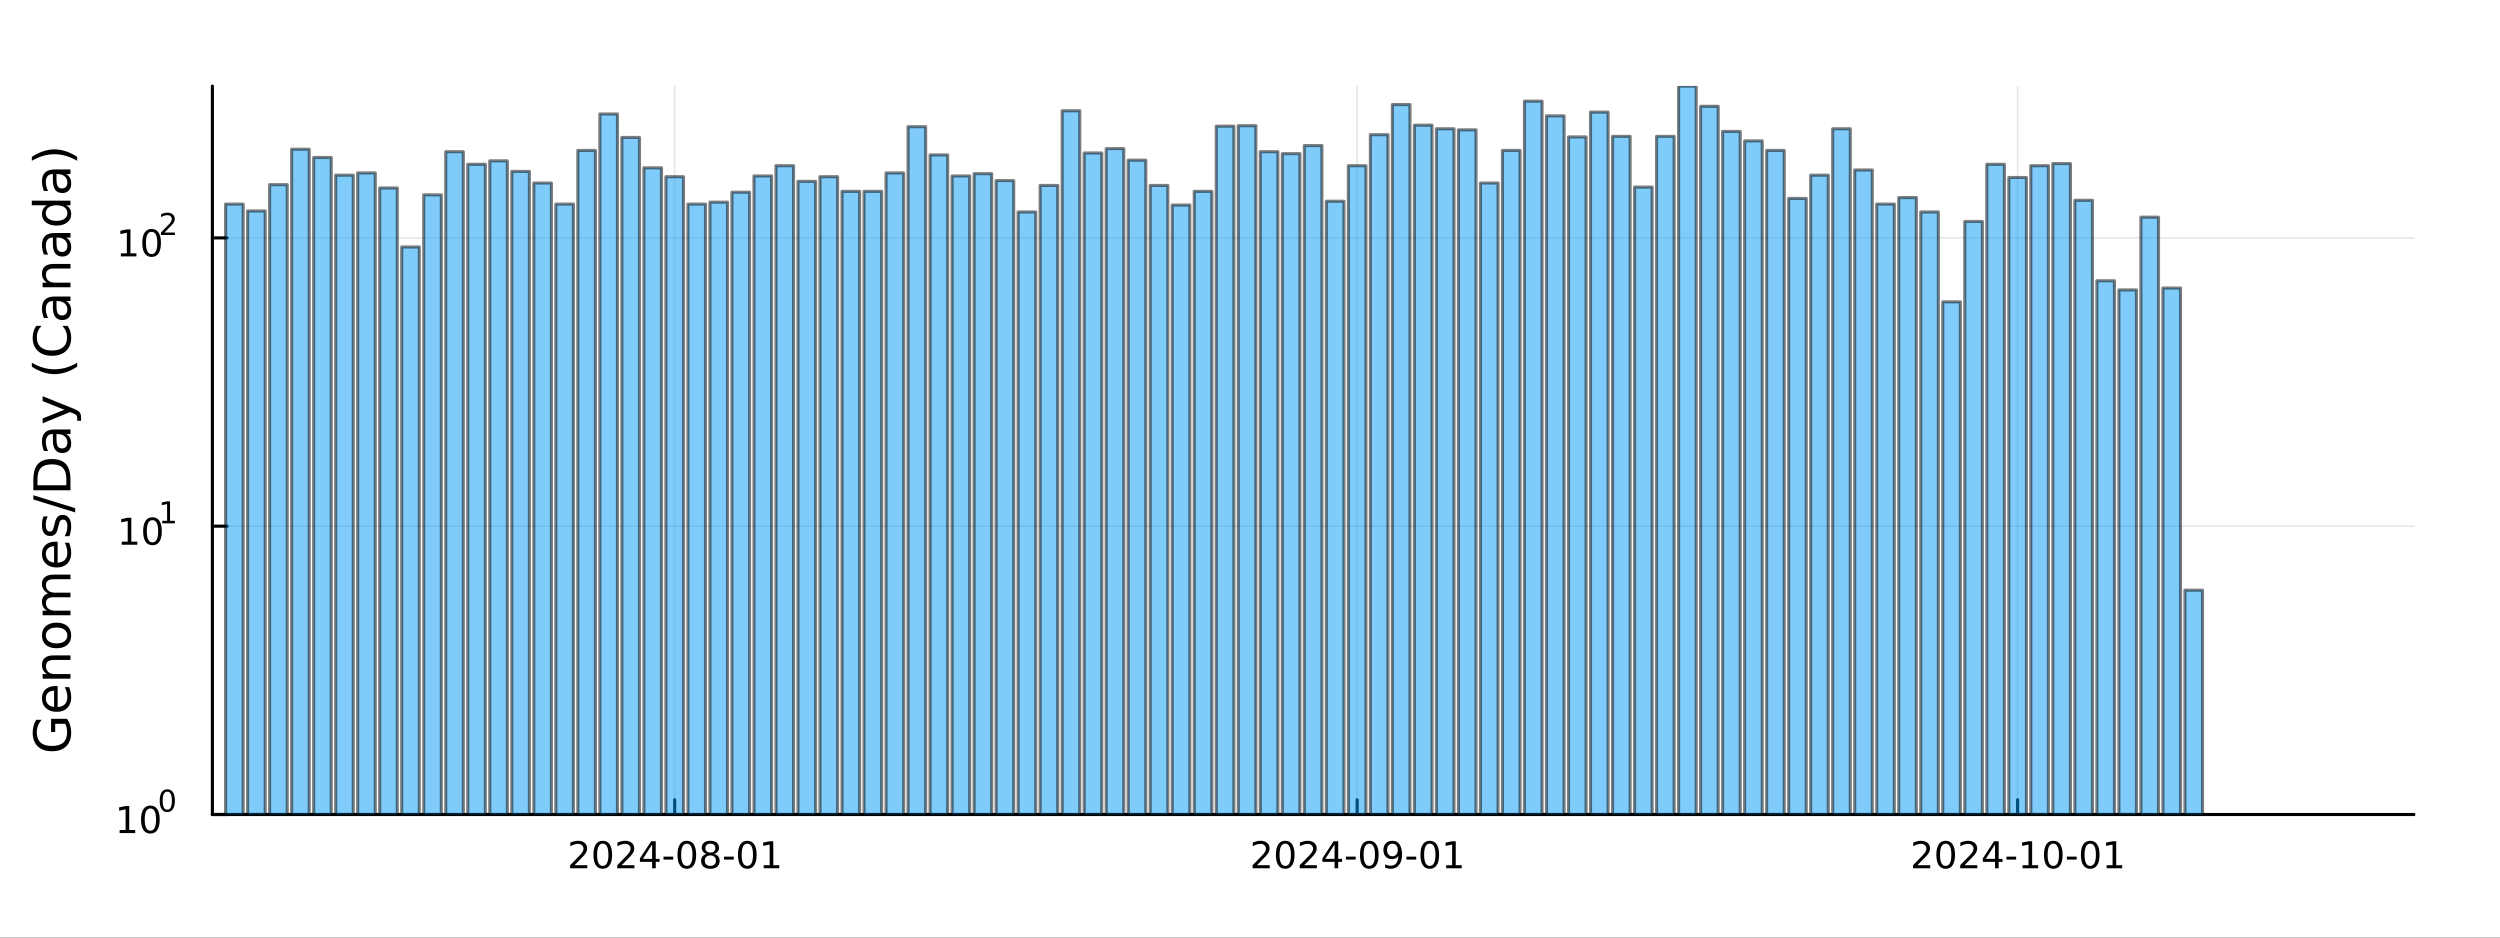 <?xml version="1.0" encoding="utf-8"?>
<svg xmlns="http://www.w3.org/2000/svg" xmlns:xlink="http://www.w3.org/1999/xlink" width="800" height="300" viewBox="0 0 3200 1200">
<rect x="0" y="0" width="3200" height="1200" fill="#333333" stroke="none"/>
<defs>
  <clipPath id="clip370">
    <rect x="0" y="0" width="3200" height="1200"/>
  </clipPath>
</defs>
<path clip-path="url(#clip370)" d="M0 1200 L3200 1200 L3200 0 L0 0  Z" fill="#ffffff" fill-rule="evenodd" fill-opacity="1"/>
<defs>
  <clipPath id="clip371">
    <rect x="640" y="0" width="2241" height="1200"/>
  </clipPath>
</defs>
<path clip-path="url(#clip370)" d="M271.839 1042.58 L3089.76 1042.58 L3089.76 110.236 L271.839 110.236  Z" fill="#ffffff" fill-rule="evenodd" fill-opacity="1"/>
<defs>
  <clipPath id="clip372">
    <rect x="271" y="110" width="2819" height="933"/>
  </clipPath>
</defs>
<polyline clip-path="url(#clip372)" style="stroke:#000000; stroke-linecap:round; stroke-linejoin:round; stroke-width:2; stroke-opacity:0.1; fill:none" points="863.603,1042.58 863.603,110.236 "/>
<polyline clip-path="url(#clip372)" style="stroke:#000000; stroke-linecap:round; stroke-linejoin:round; stroke-width:2; stroke-opacity:0.1; fill:none" points="1737.16,1042.58 1737.16,110.236 "/>
<polyline clip-path="url(#clip372)" style="stroke:#000000; stroke-linecap:round; stroke-linejoin:round; stroke-width:2; stroke-opacity:0.1; fill:none" points="2582.54,1042.58 2582.54,110.236 "/>
<polyline clip-path="url(#clip370)" style="stroke:#000000; stroke-linecap:round; stroke-linejoin:round; stroke-width:4; stroke-opacity:1; fill:none" points="271.839,1042.58 3089.76,1042.58 "/>
<polyline clip-path="url(#clip370)" style="stroke:#000000; stroke-linecap:round; stroke-linejoin:round; stroke-width:4; stroke-opacity:1; fill:none" points="863.603,1042.58 863.603,1023.68 "/>
<polyline clip-path="url(#clip370)" style="stroke:#000000; stroke-linecap:round; stroke-linejoin:round; stroke-width:4; stroke-opacity:1; fill:none" points="1737.16,1042.58 1737.16,1023.68 "/>
<polyline clip-path="url(#clip370)" style="stroke:#000000; stroke-linecap:round; stroke-linejoin:round; stroke-width:4; stroke-opacity:1; fill:none" points="2582.54,1042.58 2582.54,1023.68 "/>
<path clip-path="url(#clip370)" d="M735.398 1107.44 L751.717 1107.44 L751.717 1111.38 L729.773 1111.38 L729.773 1107.44 Q732.435 1104.69 737.018 1100.06 Q741.625 1095.4 742.805 1094.06 Q745.051 1091.54 745.93 1089.8 Q746.833 1088.04 746.833 1086.35 Q746.833 1083.6 744.889 1081.86 Q742.967 1080.13 739.866 1080.13 Q737.667 1080.13 735.213 1080.89 Q732.782 1081.65 730.005 1083.2 L730.005 1078.48 Q732.829 1077.35 735.282 1076.77 Q737.736 1076.19 739.773 1076.19 Q745.143 1076.19 748.338 1078.88 Q751.532 1081.56 751.532 1086.05 Q751.532 1088.18 750.722 1090.1 Q749.935 1092 747.829 1094.59 Q747.25 1095.26 744.148 1098.48 Q741.046 1101.68 735.398 1107.44 Z" fill="#000000" fill-rule="nonzero" fill-opacity="1" /><path clip-path="url(#clip370)" d="M771.532 1079.89 Q767.921 1079.89 766.092 1083.46 Q764.287 1087 764.287 1094.13 Q764.287 1101.24 766.092 1104.8 Q767.921 1108.34 771.532 1108.34 Q775.166 1108.34 776.972 1104.8 Q778.801 1101.24 778.801 1094.13 Q778.801 1087 776.972 1083.46 Q775.166 1079.89 771.532 1079.89 M771.532 1076.19 Q777.342 1076.19 780.398 1080.8 Q783.476 1085.38 783.476 1094.13 Q783.476 1102.86 780.398 1107.46 Q777.342 1112.05 771.532 1112.05 Q765.722 1112.05 762.643 1107.46 Q759.588 1102.86 759.588 1094.13 Q759.588 1085.38 762.643 1080.8 Q765.722 1076.19 771.532 1076.19 Z" fill="#000000" fill-rule="nonzero" fill-opacity="1" /><path clip-path="url(#clip370)" d="M795.722 1107.44 L812.041 1107.44 L812.041 1111.38 L790.097 1111.38 L790.097 1107.44 Q792.759 1104.69 797.342 1100.06 Q801.949 1095.4 803.129 1094.06 Q805.375 1091.54 806.254 1089.8 Q807.157 1088.04 807.157 1086.35 Q807.157 1083.6 805.212 1081.86 Q803.291 1080.13 800.189 1080.13 Q797.99 1080.13 795.537 1080.89 Q793.106 1081.65 790.328 1083.2 L790.328 1078.48 Q793.152 1077.35 795.606 1076.77 Q798.06 1076.19 800.097 1076.19 Q805.467 1076.19 808.662 1078.88 Q811.856 1081.56 811.856 1086.05 Q811.856 1088.18 811.046 1090.1 Q810.259 1092 808.152 1094.59 Q807.574 1095.26 804.472 1098.48 Q801.37 1101.68 795.722 1107.44 Z" fill="#000000" fill-rule="nonzero" fill-opacity="1" /><path clip-path="url(#clip370)" d="M834.703 1080.89 L822.898 1099.34 L834.703 1099.34 L834.703 1080.89 M833.476 1076.82 L839.356 1076.82 L839.356 1099.34 L844.286 1099.34 L844.286 1103.23 L839.356 1103.23 L839.356 1111.38 L834.703 1111.38 L834.703 1103.23 L819.101 1103.23 L819.101 1098.71 L833.476 1076.82 Z" fill="#000000" fill-rule="nonzero" fill-opacity="1" /><path clip-path="url(#clip370)" d="M849.263 1096.49 L861.74 1096.49 L861.74 1100.29 L849.263 1100.29 L849.263 1096.49 Z" fill="#000000" fill-rule="nonzero" fill-opacity="1" /><path clip-path="url(#clip370)" d="M879.124 1079.89 Q875.513 1079.89 873.684 1083.46 Q871.879 1087 871.879 1094.13 Q871.879 1101.24 873.684 1104.8 Q875.513 1108.34 879.124 1108.34 Q882.758 1108.34 884.564 1104.8 Q886.393 1101.24 886.393 1094.13 Q886.393 1087 884.564 1083.46 Q882.758 1079.89 879.124 1079.89 M879.124 1076.19 Q884.934 1076.19 887.99 1080.8 Q891.069 1085.38 891.069 1094.13 Q891.069 1102.86 887.99 1107.46 Q884.934 1112.05 879.124 1112.05 Q873.314 1112.05 870.235 1107.46 Q867.18 1102.86 867.18 1094.13 Q867.18 1085.38 870.235 1080.8 Q873.314 1076.19 879.124 1076.19 Z" fill="#000000" fill-rule="nonzero" fill-opacity="1" /><path clip-path="url(#clip370)" d="M909.286 1094.96 Q905.953 1094.96 904.031 1096.75 Q902.133 1098.53 902.133 1101.65 Q902.133 1104.78 904.031 1106.56 Q905.953 1108.34 909.286 1108.34 Q912.619 1108.34 914.541 1106.56 Q916.462 1104.76 916.462 1101.65 Q916.462 1098.53 914.541 1096.75 Q912.642 1094.96 909.286 1094.96 M904.61 1092.97 Q901.601 1092.23 899.911 1090.17 Q898.244 1088.11 898.244 1085.15 Q898.244 1081.01 901.184 1078.6 Q904.147 1076.19 909.286 1076.19 Q914.448 1076.19 917.388 1078.6 Q920.328 1081.01 920.328 1085.15 Q920.328 1088.11 918.638 1090.17 Q916.971 1092.23 913.985 1092.97 Q917.365 1093.76 919.24 1096.05 Q921.138 1098.34 921.138 1101.65 Q921.138 1106.68 918.059 1109.36 Q915.004 1112.05 909.286 1112.05 Q903.568 1112.05 900.49 1109.36 Q897.434 1106.68 897.434 1101.65 Q897.434 1098.34 899.332 1096.05 Q901.23 1093.76 904.61 1092.97 M902.897 1085.59 Q902.897 1088.27 904.564 1089.78 Q906.254 1091.28 909.286 1091.28 Q912.295 1091.28 913.985 1089.78 Q915.698 1088.27 915.698 1085.59 Q915.698 1082.9 913.985 1081.4 Q912.295 1079.89 909.286 1079.89 Q906.254 1079.89 904.564 1081.4 Q902.897 1082.9 902.897 1085.59 Z" fill="#000000" fill-rule="nonzero" fill-opacity="1" /><path clip-path="url(#clip370)" d="M926.693 1096.49 L939.17 1096.49 L939.17 1100.29 L926.693 1100.29 L926.693 1096.49 Z" fill="#000000" fill-rule="nonzero" fill-opacity="1" /><path clip-path="url(#clip370)" d="M956.554 1079.89 Q952.943 1079.89 951.114 1083.46 Q949.309 1087 949.309 1094.13 Q949.309 1101.24 951.114 1104.8 Q952.943 1108.34 956.554 1108.34 Q960.189 1108.34 961.994 1104.8 Q963.823 1101.24 963.823 1094.13 Q963.823 1087 961.994 1083.46 Q960.189 1079.89 956.554 1079.89 M956.554 1076.19 Q962.364 1076.19 965.42 1080.8 Q968.499 1085.38 968.499 1094.13 Q968.499 1102.86 965.42 1107.46 Q962.364 1112.05 956.554 1112.05 Q950.744 1112.05 947.665 1107.46 Q944.61 1102.86 944.61 1094.13 Q944.61 1085.38 947.665 1080.8 Q950.744 1076.19 956.554 1076.19 Z" fill="#000000" fill-rule="nonzero" fill-opacity="1" /><path clip-path="url(#clip370)" d="M977.526 1107.44 L985.165 1107.44 L985.165 1081.07 L976.855 1082.74 L976.855 1078.48 L985.119 1076.82 L989.795 1076.82 L989.795 1107.44 L997.434 1107.44 L997.434 1111.38 L977.526 1111.38 L977.526 1107.44 Z" fill="#000000" fill-rule="nonzero" fill-opacity="1" /><path clip-path="url(#clip370)" d="M1608.95 1107.44 L1625.27 1107.44 L1625.27 1111.38 L1603.33 1111.38 L1603.33 1107.44 Q1605.99 1104.69 1610.58 1100.06 Q1615.18 1095.4 1616.36 1094.06 Q1618.61 1091.54 1619.49 1089.8 Q1620.39 1088.04 1620.39 1086.35 Q1620.39 1083.6 1618.45 1081.86 Q1616.52 1080.13 1613.42 1080.13 Q1611.22 1080.13 1608.77 1080.89 Q1606.34 1081.65 1603.56 1083.2 L1603.56 1078.48 Q1606.39 1077.35 1608.84 1076.77 Q1611.29 1076.19 1613.33 1076.19 Q1618.7 1076.19 1621.89 1078.88 Q1625.09 1081.56 1625.09 1086.05 Q1625.09 1088.18 1624.28 1090.1 Q1623.49 1092 1621.39 1094.59 Q1620.81 1095.26 1617.7 1098.48 Q1614.6 1101.68 1608.95 1107.44 Z" fill="#000000" fill-rule="nonzero" fill-opacity="1" /><path clip-path="url(#clip370)" d="M1645.09 1079.89 Q1641.48 1079.89 1639.65 1083.46 Q1637.84 1087 1637.84 1094.13 Q1637.84 1101.24 1639.65 1104.8 Q1641.48 1108.34 1645.09 1108.34 Q1648.72 1108.34 1650.53 1104.8 Q1652.36 1101.24 1652.36 1094.13 Q1652.36 1087 1650.53 1083.46 Q1648.72 1079.89 1645.09 1079.89 M1645.09 1076.19 Q1650.9 1076.19 1653.95 1080.8 Q1657.03 1085.38 1657.03 1094.13 Q1657.03 1102.86 1653.95 1107.46 Q1650.9 1112.05 1645.09 1112.05 Q1639.28 1112.05 1636.2 1107.46 Q1633.14 1102.86 1633.14 1094.13 Q1633.14 1085.38 1636.2 1080.8 Q1639.28 1076.19 1645.09 1076.19 Z" fill="#000000" fill-rule="nonzero" fill-opacity="1" /><path clip-path="url(#clip370)" d="M1669.28 1107.44 L1685.6 1107.44 L1685.6 1111.38 L1663.65 1111.38 L1663.65 1107.44 Q1666.32 1104.69 1670.9 1100.06 Q1675.51 1095.4 1676.69 1094.06 Q1678.93 1091.54 1679.81 1089.8 Q1680.71 1088.04 1680.71 1086.35 Q1680.71 1083.6 1678.77 1081.86 Q1676.85 1080.13 1673.75 1080.13 Q1671.55 1080.13 1669.09 1080.89 Q1666.66 1081.65 1663.88 1083.2 L1663.88 1078.48 Q1666.71 1077.35 1669.16 1076.77 Q1671.62 1076.19 1673.65 1076.19 Q1679.02 1076.19 1682.22 1078.88 Q1685.41 1081.56 1685.41 1086.05 Q1685.41 1088.18 1684.6 1090.1 Q1683.82 1092 1681.71 1094.59 Q1681.13 1095.26 1678.03 1098.48 Q1674.93 1101.68 1669.28 1107.44 Z" fill="#000000" fill-rule="nonzero" fill-opacity="1" /><path clip-path="url(#clip370)" d="M1708.26 1080.89 L1696.45 1099.34 L1708.26 1099.34 L1708.26 1080.89 M1707.03 1076.82 L1712.91 1076.82 L1712.91 1099.34 L1717.84 1099.34 L1717.84 1103.23 L1712.91 1103.23 L1712.91 1111.38 L1708.26 1111.38 L1708.26 1103.23 L1692.66 1103.23 L1692.66 1098.71 L1707.03 1076.82 Z" fill="#000000" fill-rule="nonzero" fill-opacity="1" /><path clip-path="url(#clip370)" d="M1722.82 1096.49 L1735.3 1096.49 L1735.3 1100.29 L1722.82 1100.29 L1722.82 1096.49 Z" fill="#000000" fill-rule="nonzero" fill-opacity="1" /><path clip-path="url(#clip370)" d="M1752.68 1079.89 Q1749.07 1079.89 1747.24 1083.46 Q1745.44 1087 1745.44 1094.13 Q1745.44 1101.24 1747.24 1104.8 Q1749.07 1108.34 1752.68 1108.34 Q1756.31 1108.34 1758.12 1104.8 Q1759.95 1101.24 1759.95 1094.13 Q1759.95 1087 1758.12 1083.46 Q1756.31 1079.89 1752.68 1079.89 M1752.68 1076.19 Q1758.49 1076.19 1761.55 1080.8 Q1764.63 1085.38 1764.63 1094.13 Q1764.63 1102.86 1761.55 1107.46 Q1758.49 1112.05 1752.68 1112.05 Q1746.87 1112.05 1743.79 1107.46 Q1740.74 1102.86 1740.74 1094.13 Q1740.74 1085.38 1743.79 1080.8 Q1746.87 1076.19 1752.68 1076.19 Z" fill="#000000" fill-rule="nonzero" fill-opacity="1" /><path clip-path="url(#clip370)" d="M1772.98 1110.66 L1772.98 1106.4 Q1774.74 1107.23 1776.55 1107.67 Q1778.35 1108.11 1780.09 1108.11 Q1784.72 1108.11 1787.15 1105.01 Q1789.6 1101.89 1789.95 1095.54 Q1788.61 1097.53 1786.55 1098.6 Q1784.49 1099.66 1781.99 1099.66 Q1776.8 1099.66 1773.77 1096.54 Q1770.76 1093.39 1770.76 1087.95 Q1770.76 1082.63 1773.91 1079.41 Q1777.06 1076.19 1782.29 1076.19 Q1788.28 1076.19 1791.43 1080.8 Q1794.6 1085.38 1794.6 1094.13 Q1794.6 1102.3 1790.71 1107.19 Q1786.85 1112.05 1780.3 1112.05 Q1778.54 1112.05 1776.73 1111.7 Q1774.93 1111.35 1772.98 1110.66 M1782.29 1096.01 Q1785.44 1096.01 1787.26 1093.85 Q1789.12 1091.7 1789.12 1087.95 Q1789.12 1084.22 1787.26 1082.07 Q1785.44 1079.89 1782.29 1079.89 Q1779.14 1079.89 1777.29 1082.07 Q1775.46 1084.22 1775.46 1087.95 Q1775.46 1091.7 1777.29 1093.85 Q1779.14 1096.01 1782.29 1096.01 Z" fill="#000000" fill-rule="nonzero" fill-opacity="1" /><path clip-path="url(#clip370)" d="M1800.25 1096.49 L1812.73 1096.49 L1812.73 1100.29 L1800.25 1100.29 L1800.25 1096.49 Z" fill="#000000" fill-rule="nonzero" fill-opacity="1" /><path clip-path="url(#clip370)" d="M1830.11 1079.89 Q1826.5 1079.89 1824.67 1083.46 Q1822.87 1087 1822.87 1094.13 Q1822.87 1101.24 1824.67 1104.8 Q1826.5 1108.34 1830.11 1108.34 Q1833.75 1108.34 1835.55 1104.8 Q1837.38 1101.24 1837.38 1094.13 Q1837.38 1087 1835.55 1083.46 Q1833.75 1079.89 1830.11 1079.89 M1830.11 1076.19 Q1835.92 1076.19 1838.98 1080.8 Q1842.06 1085.38 1842.06 1094.13 Q1842.06 1102.86 1838.98 1107.46 Q1835.92 1112.05 1830.11 1112.05 Q1824.3 1112.05 1821.22 1107.46 Q1818.17 1102.86 1818.17 1094.13 Q1818.17 1085.38 1821.22 1080.8 Q1824.3 1076.19 1830.11 1076.19 Z" fill="#000000" fill-rule="nonzero" fill-opacity="1" /><path clip-path="url(#clip370)" d="M1851.08 1107.44 L1858.72 1107.44 L1858.72 1081.07 L1850.41 1082.74 L1850.41 1078.48 L1858.68 1076.82 L1863.35 1076.82 L1863.35 1107.44 L1870.99 1107.44 L1870.99 1111.38 L1851.08 1111.38 L1851.08 1107.44 Z" fill="#000000" fill-rule="nonzero" fill-opacity="1" /><path clip-path="url(#clip370)" d="M2454.33 1107.44 L2470.65 1107.44 L2470.65 1111.38 L2448.71 1111.38 L2448.71 1107.44 Q2451.37 1104.69 2455.95 1100.06 Q2460.56 1095.4 2461.74 1094.06 Q2463.98 1091.54 2464.86 1089.8 Q2465.77 1088.04 2465.77 1086.35 Q2465.77 1083.6 2463.82 1081.86 Q2461.9 1080.13 2458.8 1080.13 Q2456.6 1080.13 2454.15 1080.89 Q2451.72 1081.65 2448.94 1083.2 L2448.94 1078.48 Q2451.76 1077.35 2454.22 1076.77 Q2456.67 1076.19 2458.71 1076.19 Q2464.08 1076.19 2467.27 1078.88 Q2470.47 1081.56 2470.47 1086.05 Q2470.47 1088.18 2469.66 1090.1 Q2468.87 1092 2466.76 1094.59 Q2466.18 1095.26 2463.08 1098.48 Q2459.98 1101.68 2454.33 1107.44 Z" fill="#000000" fill-rule="nonzero" fill-opacity="1" /><path clip-path="url(#clip370)" d="M2490.47 1079.89 Q2486.86 1079.89 2485.03 1083.46 Q2483.22 1087 2483.22 1094.13 Q2483.22 1101.24 2485.03 1104.8 Q2486.86 1108.34 2490.47 1108.34 Q2494.1 1108.34 2495.91 1104.8 Q2497.73 1101.24 2497.73 1094.13 Q2497.73 1087 2495.91 1083.46 Q2494.1 1079.89 2490.47 1079.89 M2490.47 1076.19 Q2496.28 1076.19 2499.33 1080.8 Q2502.41 1085.38 2502.41 1094.13 Q2502.41 1102.86 2499.33 1107.46 Q2496.28 1112.05 2490.47 1112.05 Q2484.66 1112.05 2481.58 1107.46 Q2478.52 1102.86 2478.52 1094.13 Q2478.52 1085.38 2481.58 1080.8 Q2484.66 1076.19 2490.47 1076.19 Z" fill="#000000" fill-rule="nonzero" fill-opacity="1" /><path clip-path="url(#clip370)" d="M2514.66 1107.44 L2530.98 1107.44 L2530.98 1111.38 L2509.03 1111.38 L2509.03 1107.44 Q2511.69 1104.69 2516.28 1100.06 Q2520.88 1095.4 2522.06 1094.06 Q2524.31 1091.54 2525.19 1089.8 Q2526.09 1088.04 2526.09 1086.35 Q2526.09 1083.6 2524.15 1081.86 Q2522.23 1080.13 2519.12 1080.13 Q2516.92 1080.13 2514.47 1080.89 Q2512.04 1081.65 2509.26 1083.2 L2509.26 1078.48 Q2512.09 1077.35 2514.54 1076.77 Q2516.99 1076.19 2519.03 1076.19 Q2524.4 1076.19 2527.6 1078.88 Q2530.79 1081.56 2530.79 1086.05 Q2530.79 1088.18 2529.98 1090.1 Q2529.19 1092 2527.09 1094.59 Q2526.51 1095.26 2523.41 1098.48 Q2520.3 1101.68 2514.66 1107.44 Z" fill="#000000" fill-rule="nonzero" fill-opacity="1" /><path clip-path="url(#clip370)" d="M2553.64 1080.89 L2541.83 1099.34 L2553.64 1099.34 L2553.64 1080.89 M2552.41 1076.82 L2558.29 1076.82 L2558.29 1099.34 L2563.22 1099.34 L2563.22 1103.23 L2558.29 1103.23 L2558.29 1111.38 L2553.64 1111.38 L2553.64 1103.23 L2538.04 1103.23 L2538.04 1098.71 L2552.41 1076.82 Z" fill="#000000" fill-rule="nonzero" fill-opacity="1" /><path clip-path="url(#clip370)" d="M2568.2 1096.49 L2580.67 1096.49 L2580.67 1100.29 L2568.2 1100.29 L2568.2 1096.49 Z" fill="#000000" fill-rule="nonzero" fill-opacity="1" /><path clip-path="url(#clip370)" d="M2588.87 1107.44 L2596.51 1107.44 L2596.51 1081.07 L2588.2 1082.74 L2588.2 1078.48 L2596.46 1076.82 L2601.14 1076.82 L2601.14 1107.44 L2608.78 1107.44 L2608.78 1111.38 L2588.87 1111.38 L2588.87 1107.44 Z" fill="#000000" fill-rule="nonzero" fill-opacity="1" /><path clip-path="url(#clip370)" d="M2628.22 1079.89 Q2624.61 1079.89 2622.78 1083.46 Q2620.97 1087 2620.97 1094.13 Q2620.97 1101.24 2622.78 1104.8 Q2624.61 1108.34 2628.22 1108.34 Q2631.85 1108.34 2633.66 1104.8 Q2635.49 1101.24 2635.49 1094.13 Q2635.49 1087 2633.66 1083.46 Q2631.85 1079.89 2628.22 1079.89 M2628.22 1076.19 Q2634.03 1076.19 2637.09 1080.8 Q2640.16 1085.38 2640.16 1094.13 Q2640.16 1102.86 2637.09 1107.46 Q2634.03 1112.05 2628.22 1112.05 Q2622.41 1112.05 2619.33 1107.46 Q2616.28 1102.86 2616.28 1094.13 Q2616.28 1085.38 2619.33 1080.8 Q2622.41 1076.19 2628.22 1076.19 Z" fill="#000000" fill-rule="nonzero" fill-opacity="1" /><path clip-path="url(#clip370)" d="M2645.63 1096.49 L2658.1 1096.49 L2658.1 1100.29 L2645.63 1100.29 L2645.63 1096.49 Z" fill="#000000" fill-rule="nonzero" fill-opacity="1" /><path clip-path="url(#clip370)" d="M2675.49 1079.89 Q2671.88 1079.89 2670.05 1083.46 Q2668.24 1087 2668.24 1094.13 Q2668.24 1101.24 2670.05 1104.8 Q2671.88 1108.34 2675.49 1108.34 Q2679.12 1108.34 2680.93 1104.8 Q2682.76 1101.24 2682.76 1094.13 Q2682.76 1087 2680.93 1083.46 Q2679.12 1079.89 2675.49 1079.89 M2675.49 1076.19 Q2681.3 1076.19 2684.35 1080.8 Q2687.43 1085.38 2687.43 1094.13 Q2687.43 1102.86 2684.35 1107.46 Q2681.3 1112.05 2675.49 1112.05 Q2669.68 1112.05 2666.6 1107.46 Q2663.54 1102.86 2663.54 1094.13 Q2663.54 1085.38 2666.6 1080.8 Q2669.68 1076.19 2675.49 1076.19 Z" fill="#000000" fill-rule="nonzero" fill-opacity="1" /><path clip-path="url(#clip370)" d="M2696.46 1107.44 L2704.1 1107.44 L2704.1 1081.07 L2695.79 1082.74 L2695.79 1078.48 L2704.05 1076.82 L2708.73 1076.82 L2708.73 1107.44 L2716.37 1107.44 L2716.37 1111.38 L2696.46 1111.38 L2696.46 1107.44 Z" fill="#000000" fill-rule="nonzero" fill-opacity="1" /><polyline clip-path="url(#clip372)" style="stroke:#000000; stroke-linecap:round; stroke-linejoin:round; stroke-width:2; stroke-opacity:0.1; fill:none" points="271.839,1042.58 3089.76,1042.58 "/>
<polyline clip-path="url(#clip372)" style="stroke:#000000; stroke-linecap:round; stroke-linejoin:round; stroke-width:2; stroke-opacity:0.1; fill:none" points="271.839,673.528 3089.76,673.528 "/>
<polyline clip-path="url(#clip372)" style="stroke:#000000; stroke-linecap:round; stroke-linejoin:round; stroke-width:2; stroke-opacity:0.1; fill:none" points="271.839,304.48 3089.76,304.48 "/>
<polyline clip-path="url(#clip370)" style="stroke:#000000; stroke-linecap:round; stroke-linejoin:round; stroke-width:4; stroke-opacity:1; fill:none" points="271.839,1042.58 271.839,110.236 "/>
<polyline clip-path="url(#clip370)" style="stroke:#000000; stroke-linecap:round; stroke-linejoin:round; stroke-width:4; stroke-opacity:1; fill:none" points="271.839,1042.58 290.737,1042.58 "/>
<polyline clip-path="url(#clip370)" style="stroke:#000000; stroke-linecap:round; stroke-linejoin:round; stroke-width:4; stroke-opacity:1; fill:none" points="271.839,673.528 290.737,673.528 "/>
<polyline clip-path="url(#clip370)" style="stroke:#000000; stroke-linecap:round; stroke-linejoin:round; stroke-width:4; stroke-opacity:1; fill:none" points="271.839,304.48 290.737,304.48 "/>
<path clip-path="url(#clip370)" d="M153.134 1062.37 L160.772 1062.37 L160.772 1036 L152.462 1037.67 L152.462 1033.41 L160.726 1031.74 L165.402 1031.74 L165.402 1062.37 L173.041 1062.37 L173.041 1066.3 L153.134 1066.3 L153.134 1062.37 Z" fill="#000000" fill-rule="nonzero" fill-opacity="1" /><path clip-path="url(#clip370)" d="M192.485 1034.82 Q188.874 1034.82 187.045 1038.39 Q185.24 1041.93 185.24 1049.06 Q185.24 1056.16 187.045 1059.73 Q188.874 1063.27 192.485 1063.27 Q196.119 1063.27 197.925 1059.73 Q199.754 1056.16 199.754 1049.06 Q199.754 1041.93 197.925 1038.39 Q196.119 1034.82 192.485 1034.82 M192.485 1031.12 Q198.295 1031.12 201.351 1035.72 Q204.43 1040.31 204.43 1049.06 Q204.43 1057.78 201.351 1062.39 Q198.295 1066.97 192.485 1066.97 Q186.675 1066.97 183.596 1062.39 Q180.541 1057.78 180.541 1049.06 Q180.541 1040.31 183.596 1035.72 Q186.675 1031.12 192.485 1031.12 Z" fill="#000000" fill-rule="nonzero" fill-opacity="1" /><path clip-path="url(#clip370)" d="M214.134 1013.31 Q211.2 1013.31 209.715 1016.21 Q208.248 1019.09 208.248 1024.88 Q208.248 1030.66 209.715 1033.55 Q211.2 1036.43 214.134 1036.43 Q217.087 1036.43 218.554 1033.55 Q220.04 1030.66 220.04 1024.88 Q220.04 1019.09 218.554 1016.21 Q217.087 1013.31 214.134 1013.31 M214.134 1010.31 Q218.855 1010.31 221.338 1014.05 Q223.839 1017.77 223.839 1024.88 Q223.839 1031.97 221.338 1035.71 Q218.855 1039.44 214.134 1039.44 Q209.414 1039.44 206.912 1035.71 Q204.43 1031.97 204.43 1024.88 Q204.43 1017.77 206.912 1014.05 Q209.414 1010.31 214.134 1010.31 Z" fill="#000000" fill-rule="nonzero" fill-opacity="1" /><path clip-path="url(#clip370)" d="M155.823 693.321 L163.462 693.321 L163.462 666.955 L155.152 668.622 L155.152 664.362 L163.416 662.696 L168.092 662.696 L168.092 693.321 L175.73 693.321 L175.73 697.256 L155.823 697.256 L155.823 693.321 Z" fill="#000000" fill-rule="nonzero" fill-opacity="1" /><path clip-path="url(#clip370)" d="M195.175 665.774 Q191.564 665.774 189.735 669.339 Q187.929 672.881 187.929 680.01 Q187.929 687.117 189.735 690.682 Q191.564 694.223 195.175 694.223 Q198.809 694.223 200.615 690.682 Q202.443 687.117 202.443 680.01 Q202.443 672.881 200.615 669.339 Q198.809 665.774 195.175 665.774 M195.175 662.071 Q200.985 662.071 204.04 666.677 Q207.119 671.26 207.119 680.01 Q207.119 688.737 204.04 693.344 Q200.985 697.927 195.175 697.927 Q189.365 697.927 186.286 693.344 Q183.23 688.737 183.23 680.01 Q183.23 671.26 186.286 666.677 Q189.365 662.071 195.175 662.071 Z" fill="#000000" fill-rule="nonzero" fill-opacity="1" /><path clip-path="url(#clip370)" d="M207.665 666.648 L213.871 666.648 L213.871 645.226 L207.119 646.58 L207.119 643.119 L213.833 641.765 L217.633 641.765 L217.633 666.648 L223.839 666.648 L223.839 669.845 L207.665 669.845 L207.665 666.648 Z" fill="#000000" fill-rule="nonzero" fill-opacity="1" /><path clip-path="url(#clip370)" d="M154.713 324.273 L162.352 324.273 L162.352 297.907 L154.042 299.574 L154.042 295.315 L162.306 293.648 L166.982 293.648 L166.982 324.273 L174.621 324.273 L174.621 328.208 L154.713 328.208 L154.713 324.273 Z" fill="#000000" fill-rule="nonzero" fill-opacity="1" /><path clip-path="url(#clip370)" d="M194.065 296.727 Q190.454 296.727 188.625 300.292 Q186.82 303.833 186.82 310.963 Q186.82 318.069 188.625 321.634 Q190.454 325.176 194.065 325.176 Q197.699 325.176 199.505 321.634 Q201.334 318.069 201.334 310.963 Q201.334 303.833 199.505 300.292 Q197.699 296.727 194.065 296.727 M194.065 293.023 Q199.875 293.023 202.931 297.63 Q206.009 302.213 206.009 310.963 Q206.009 319.69 202.931 324.296 Q199.875 328.879 194.065 328.879 Q188.255 328.879 185.176 324.296 Q182.121 319.69 182.121 310.963 Q182.121 302.213 185.176 297.63 Q188.255 293.023 194.065 293.023 Z" fill="#000000" fill-rule="nonzero" fill-opacity="1" /><path clip-path="url(#clip370)" d="M210.58 297.6 L223.839 297.6 L223.839 300.798 L206.009 300.798 L206.009 297.6 Q208.172 295.362 211.896 291.601 Q215.639 287.82 216.598 286.729 Q218.423 284.679 219.137 283.269 Q219.871 281.839 219.871 280.466 Q219.871 278.228 218.291 276.818 Q216.73 275.407 214.21 275.407 Q212.423 275.407 210.429 276.028 Q208.454 276.649 206.198 277.909 L206.198 274.072 Q208.492 273.15 210.486 272.68 Q212.479 272.21 214.134 272.21 Q218.498 272.21 221.093 274.392 Q223.689 276.573 223.689 280.222 Q223.689 281.952 223.03 283.513 Q222.391 285.056 220.68 287.162 Q220.209 287.707 217.689 290.322 Q215.169 292.917 210.58 297.6 Z" fill="#000000" fill-rule="nonzero" fill-opacity="1" /><path clip-path="url(#clip370)" d="M83.427 926.472 L70.664 926.472 L70.664 936.976 L65.38 936.976 L65.38 920.106 L85.782 920.106 Q88.424 923.83 89.793 928.318 Q91.129 932.806 91.129 937.899 Q91.129 949.039 84.636 955.341 Q78.111 961.611 66.494 961.611 Q54.845 961.611 48.352 955.341 Q41.827 949.039 41.827 937.899 Q41.827 933.252 42.973 929.082 Q44.119 924.881 46.347 921.348 L53.19 921.348 Q50.166 924.913 48.638 928.923 Q47.11 932.933 47.11 937.357 Q47.11 946.078 51.98 950.471 Q56.85 954.831 66.494 954.831 Q76.106 954.831 80.976 950.471 Q85.846 946.078 85.846 937.357 Q85.846 933.952 85.273 931.278 Q84.668 928.605 83.427 926.472 Z" fill="#000000" fill-rule="nonzero" fill-opacity="1" /><path clip-path="url(#clip370)" d="M70.918 878.125 L73.783 878.125 L73.783 905.052 Q79.83 904.67 83.013 901.423 Q86.164 898.145 86.164 892.32 Q86.164 888.946 85.337 885.795 Q84.509 882.612 82.854 879.493 L88.392 879.493 Q89.729 882.644 90.429 885.954 Q91.129 889.265 91.129 892.67 Q91.129 901.2 86.164 906.197 Q81.199 911.163 72.732 911.163 Q63.98 911.163 58.855 906.452 Q53.699 901.71 53.699 893.689 Q53.699 886.495 58.346 882.326 Q62.961 878.125 70.918 878.125 M69.2 883.981 Q64.393 884.045 61.529 886.686 Q58.664 889.296 58.664 893.625 Q58.664 898.527 61.433 901.487 Q64.202 904.415 69.231 904.861 L69.2 883.981 Z" fill="#000000" fill-rule="nonzero" fill-opacity="1" /><path clip-path="url(#clip370)" d="M68.69 838.88 L90.206 838.88 L90.206 844.736 L68.881 844.736 Q63.82 844.736 61.306 846.71 Q58.791 848.683 58.791 852.63 Q58.791 857.372 61.815 860.11 Q64.839 862.847 70.059 862.847 L90.206 862.847 L90.206 868.735 L54.558 868.735 L54.558 862.847 L60.096 862.847 Q56.882 860.746 55.29 857.913 Q53.699 855.049 53.699 851.325 Q53.699 845.182 57.518 842.031 Q61.306 838.88 68.69 838.88 Z" fill="#000000" fill-rule="nonzero" fill-opacity="1" /><path clip-path="url(#clip370)" d="M58.664 813.385 Q58.664 818.096 62.356 820.833 Q66.017 823.57 72.414 823.57 Q78.812 823.57 82.504 820.865 Q86.164 818.128 86.164 813.385 Q86.164 808.707 82.472 805.969 Q78.78 803.232 72.414 803.232 Q66.08 803.232 62.388 805.969 Q58.664 808.707 58.664 813.385 M53.699 813.385 Q53.699 805.746 58.664 801.386 Q63.63 797.025 72.414 797.025 Q81.167 797.025 86.164 801.386 Q91.129 805.746 91.129 813.385 Q91.129 821.056 86.164 825.417 Q81.167 829.745 72.414 829.745 Q63.63 829.745 58.664 825.417 Q53.699 821.056 53.699 813.385 Z" fill="#000000" fill-rule="nonzero" fill-opacity="1" /><path clip-path="url(#clip370)" d="M61.401 759.563 Q57.455 757.367 55.577 754.312 Q53.699 751.256 53.699 747.118 Q53.699 741.548 57.614 738.525 Q61.497 735.501 68.69 735.501 L90.206 735.501 L90.206 741.389 L68.881 741.389 Q63.757 741.389 61.274 743.203 Q58.791 745.018 58.791 748.742 Q58.791 753.293 61.815 755.935 Q64.839 758.577 70.059 758.577 L90.206 758.577 L90.206 764.465 L68.881 764.465 Q63.725 764.465 61.274 766.279 Q58.791 768.093 58.791 771.881 Q58.791 776.369 61.847 779.011 Q64.871 781.652 70.059 781.652 L90.206 781.652 L90.206 787.541 L54.558 787.541 L54.558 781.652 L60.096 781.652 Q56.818 779.647 55.259 776.846 Q53.699 774.045 53.699 770.194 Q53.699 766.311 55.672 763.606 Q57.646 760.868 61.401 759.563 Z" fill="#000000" fill-rule="nonzero" fill-opacity="1" /><path clip-path="url(#clip370)" d="M70.918 693.328 L73.783 693.328 L73.783 720.255 Q79.83 719.873 83.013 716.627 Q86.164 713.348 86.164 707.524 Q86.164 704.15 85.337 700.999 Q84.509 697.816 82.854 694.697 L88.392 694.697 Q89.729 697.848 90.429 701.158 Q91.129 704.468 91.129 707.874 Q91.129 716.404 86.164 721.401 Q81.199 726.366 72.732 726.366 Q63.98 726.366 58.855 721.655 Q53.699 716.913 53.699 708.892 Q53.699 701.699 58.346 697.529 Q62.961 693.328 70.918 693.328 M69.2 699.185 Q64.393 699.248 61.529 701.89 Q58.664 704.5 58.664 708.829 Q58.664 713.73 61.433 716.69 Q64.202 719.618 69.231 720.064 L69.2 699.185 Z" fill="#000000" fill-rule="nonzero" fill-opacity="1" /><path clip-path="url(#clip370)" d="M55.609 660.99 L61.147 660.99 Q59.874 663.473 59.237 666.147 Q58.601 668.82 58.601 671.685 Q58.601 676.045 59.937 678.241 Q61.274 680.406 63.948 680.406 Q65.985 680.406 67.162 678.846 Q68.308 677.287 69.359 672.576 L69.804 670.571 Q71.141 664.332 73.592 661.722 Q76.011 659.081 80.371 659.081 Q85.337 659.081 88.233 663.027 Q91.129 666.942 91.129 673.817 Q91.129 676.682 90.556 679.801 Q90.015 682.888 88.901 686.326 L82.854 686.326 Q84.541 683.079 85.4 679.928 Q86.228 676.777 86.228 673.69 Q86.228 669.552 84.827 667.324 Q83.395 665.096 80.817 665.096 Q78.43 665.096 77.157 666.719 Q75.883 668.311 74.706 673.754 L74.228 675.791 Q73.082 681.233 70.727 683.652 Q68.34 686.071 64.202 686.071 Q59.173 686.071 56.436 682.506 Q53.699 678.942 53.699 672.385 Q53.699 669.138 54.176 666.274 Q54.654 663.409 55.609 660.99 Z" fill="#000000" fill-rule="nonzero" fill-opacity="1" /><path clip-path="url(#clip370)" d="M42.686 639.347 L42.686 633.936 L96.254 650.487 L96.254 655.898 L42.686 639.347 Z" fill="#000000" fill-rule="nonzero" fill-opacity="1" /><path clip-path="url(#clip370)" d="M47.97 621.109 L84.923 621.109 L84.923 613.343 Q84.923 603.508 80.467 598.956 Q76.011 594.373 66.398 594.373 Q56.85 594.373 52.426 598.956 Q47.97 603.508 47.97 613.343 L47.97 621.109 M42.686 627.539 L42.686 614.33 Q42.686 600.516 48.447 594.055 Q54.176 587.594 66.398 587.594 Q78.684 587.594 84.445 594.087 Q90.206 600.58 90.206 614.33 L90.206 627.539 L42.686 627.539 Z" fill="#000000" fill-rule="nonzero" fill-opacity="1" /><path clip-path="url(#clip370)" d="M72.287 561.399 Q72.287 568.497 73.91 571.234 Q75.533 573.971 79.448 573.971 Q82.567 573.971 84.413 571.934 Q86.228 569.865 86.228 566.332 Q86.228 561.462 82.79 558.534 Q79.321 555.574 73.592 555.574 L72.287 555.574 L72.287 561.399 M69.868 549.718 L90.206 549.718 L90.206 555.574 L84.795 555.574 Q88.042 557.579 89.602 560.571 Q91.129 563.563 91.129 567.892 Q91.129 573.366 88.074 576.613 Q84.986 579.828 79.83 579.828 Q73.815 579.828 70.759 575.817 Q67.704 571.775 67.704 563.786 L67.704 555.574 L67.131 555.574 Q63.088 555.574 60.892 558.248 Q58.664 560.89 58.664 565.696 Q58.664 568.751 59.396 571.648 Q60.128 574.544 61.592 577.218 L56.182 577.218 Q54.94 574.003 54.336 570.979 Q53.699 567.956 53.699 565.091 Q53.699 557.357 57.709 553.537 Q61.72 549.718 69.868 549.718 Z" fill="#000000" fill-rule="nonzero" fill-opacity="1" /><path clip-path="url(#clip370)" d="M93.516 522.823 Q99.882 525.305 101.824 527.661 Q103.765 530.016 103.765 533.963 L103.765 538.641 L98.864 538.641 L98.864 535.204 Q98.864 532.785 97.718 531.448 Q96.572 530.111 92.307 528.488 L89.633 527.438 L54.558 541.856 L54.558 535.65 L82.44 524.51 L54.558 513.37 L54.558 507.163 L93.516 522.823 Z" fill="#000000" fill-rule="nonzero" fill-opacity="1" /><path clip-path="url(#clip370)" d="M40.745 464.29 Q48.065 468.555 55.227 470.624 Q62.388 472.693 69.74 472.693 Q77.093 472.693 84.318 470.624 Q91.511 468.523 98.8 464.29 L98.8 469.383 Q91.32 474.157 84.095 476.544 Q76.87 478.899 69.74 478.899 Q62.643 478.899 55.45 476.544 Q48.256 474.189 40.745 469.383 L40.745 464.29 Z" fill="#000000" fill-rule="nonzero" fill-opacity="1" /><path clip-path="url(#clip370)" d="M46.347 417.088 L53.126 417.088 Q50.102 420.335 48.606 424.027 Q47.11 427.687 47.11 431.825 Q47.11 439.973 52.108 444.302 Q57.073 448.63 66.494 448.63 Q75.883 448.63 80.88 444.302 Q85.846 439.973 85.846 431.825 Q85.846 427.687 84.35 424.027 Q82.854 420.335 79.83 417.088 L86.546 417.088 Q88.838 420.462 89.984 424.25 Q91.129 428.005 91.129 432.207 Q91.129 442.997 84.541 449.203 Q77.921 455.41 66.494 455.41 Q55.036 455.41 48.447 449.203 Q41.827 442.997 41.827 432.207 Q41.827 427.942 42.973 424.186 Q44.087 420.398 46.347 417.088 Z" fill="#000000" fill-rule="nonzero" fill-opacity="1" /><path clip-path="url(#clip370)" d="M72.287 391.212 Q72.287 398.309 73.91 401.047 Q75.533 403.784 79.448 403.784 Q82.567 403.784 84.413 401.747 Q86.228 399.678 86.228 396.145 Q86.228 391.275 82.79 388.347 Q79.321 385.387 73.592 385.387 L72.287 385.387 L72.287 391.212 M69.868 379.531 L90.206 379.531 L90.206 385.387 L84.795 385.387 Q88.042 387.392 89.602 390.384 Q91.129 393.376 91.129 397.705 Q91.129 403.179 88.074 406.426 Q84.986 409.64 79.83 409.64 Q73.815 409.64 70.759 405.63 Q67.704 401.588 67.704 393.599 L67.704 385.387 L67.131 385.387 Q63.088 385.387 60.892 388.061 Q58.664 390.702 58.664 395.509 Q58.664 398.564 59.396 401.46 Q60.128 404.357 61.592 407.03 L56.182 407.03 Q54.94 403.816 54.336 400.792 Q53.699 397.768 53.699 394.904 Q53.699 387.169 57.709 383.35 Q61.72 379.531 69.868 379.531 Z" fill="#000000" fill-rule="nonzero" fill-opacity="1" /><path clip-path="url(#clip370)" d="M68.69 337.835 L90.206 337.835 L90.206 343.692 L68.881 343.692 Q63.82 343.692 61.306 345.665 Q58.791 347.638 58.791 351.585 Q58.791 356.328 61.815 359.065 Q64.839 361.802 70.059 361.802 L90.206 361.802 L90.206 367.69 L54.558 367.69 L54.558 361.802 L60.096 361.802 Q56.882 359.701 55.29 356.869 Q53.699 354.004 53.699 350.28 Q53.699 344.137 57.518 340.986 Q61.306 337.835 68.69 337.835 Z" fill="#000000" fill-rule="nonzero" fill-opacity="1" /><path clip-path="url(#clip370)" d="M72.287 309.953 Q72.287 317.051 73.91 319.788 Q75.533 322.526 79.448 322.526 Q82.567 322.526 84.413 320.489 Q86.228 318.42 86.228 314.887 Q86.228 310.017 82.79 307.089 Q79.321 304.129 73.592 304.129 L72.287 304.129 L72.287 309.953 M69.868 298.272 L90.206 298.272 L90.206 304.129 L84.795 304.129 Q88.042 306.134 89.602 309.126 Q91.129 312.118 91.129 316.446 Q91.129 321.921 88.074 325.167 Q84.986 328.382 79.83 328.382 Q73.815 328.382 70.759 324.372 Q67.704 320.33 67.704 312.341 L67.704 304.129 L67.131 304.129 Q63.088 304.129 60.892 306.802 Q58.664 309.444 58.664 314.25 Q58.664 317.306 59.396 320.202 Q60.128 323.099 61.592 325.772 L56.182 325.772 Q54.94 322.558 54.336 319.534 Q53.699 316.51 53.699 313.646 Q53.699 305.911 57.709 302.092 Q61.72 298.272 69.868 298.272 Z" fill="#000000" fill-rule="nonzero" fill-opacity="1" /><path clip-path="url(#clip370)" d="M59.969 262.752 L40.681 262.752 L40.681 256.895 L90.206 256.895 L90.206 262.752 L84.859 262.752 Q88.042 264.598 89.602 267.43 Q91.129 270.231 91.129 274.178 Q91.129 280.639 85.973 284.713 Q80.817 288.756 72.414 288.756 Q64.011 288.756 58.855 284.713 Q53.699 280.639 53.699 274.178 Q53.699 270.231 55.259 267.43 Q56.786 264.598 59.969 262.752 M72.414 282.708 Q78.875 282.708 82.567 280.066 Q86.228 277.393 86.228 272.746 Q86.228 268.099 82.567 265.425 Q78.875 262.752 72.414 262.752 Q65.953 262.752 62.293 265.425 Q58.601 268.099 58.601 272.746 Q58.601 277.393 62.293 280.066 Q65.953 282.708 72.414 282.708 Z" fill="#000000" fill-rule="nonzero" fill-opacity="1" /><path clip-path="url(#clip370)" d="M72.287 228.632 Q72.287 235.729 73.91 238.467 Q75.533 241.204 79.448 241.204 Q82.567 241.204 84.413 239.167 Q86.228 237.098 86.228 233.565 Q86.228 228.695 82.79 225.767 Q79.321 222.807 73.592 222.807 L72.287 222.807 L72.287 228.632 M69.868 216.95 L90.206 216.95 L90.206 222.807 L84.795 222.807 Q88.042 224.812 89.602 227.804 Q91.129 230.796 91.129 235.125 Q91.129 240.599 88.074 243.846 Q84.986 247.06 79.83 247.06 Q73.815 247.06 70.759 243.05 Q67.704 239.008 67.704 231.019 L67.704 222.807 L67.131 222.807 Q63.088 222.807 60.892 225.48 Q58.664 228.122 58.664 232.928 Q58.664 235.984 59.396 238.88 Q60.128 241.777 61.592 244.45 L56.182 244.45 Q54.94 241.236 54.336 238.212 Q53.699 235.188 53.699 232.324 Q53.699 224.589 57.709 220.77 Q61.72 216.95 69.868 216.95 Z" fill="#000000" fill-rule="nonzero" fill-opacity="1" /><path clip-path="url(#clip370)" d="M40.745 205.81 L40.745 200.718 Q48.256 195.944 55.45 193.588 Q62.643 191.201 69.74 191.201 Q76.87 191.201 84.095 193.588 Q91.32 195.944 98.8 200.718 L98.8 205.81 Q91.511 201.577 84.318 199.508 Q77.093 197.408 69.74 197.408 Q62.388 197.408 55.227 199.508 Q48.065 201.577 40.745 205.81 Z" fill="#000000" fill-rule="nonzero" fill-opacity="1" /><path clip-path="url(#clip372)" d="M288.747 261.202 L288.747 1042.58 L311.29 1042.58 L311.29 261.202 L288.747 261.202 L288.747 261.202  Z" fill="#009af9" fill-rule="evenodd" fill-opacity="0.5"/>
<polyline clip-path="url(#clip372)" style="stroke:#000000; stroke-linecap:round; stroke-linejoin:round; stroke-width:4; stroke-opacity:0.5; fill:none" points="288.747,261.202 288.747,1042.58 311.29,1042.58 311.29,261.202 288.747,261.202 "/>
<path clip-path="url(#clip372)" d="M316.926 270.003 L316.926 1042.58 L339.469 1042.58 L339.469 270.003 L316.926 270.003 L316.926 270.003  Z" fill="#009af9" fill-rule="evenodd" fill-opacity="0.5"/>
<polyline clip-path="url(#clip372)" style="stroke:#000000; stroke-linecap:round; stroke-linejoin:round; stroke-width:4; stroke-opacity:0.5; fill:none" points="316.926,270.003 316.926,1042.58 339.469,1042.58 339.469,270.003 316.926,270.003 "/>
<path clip-path="url(#clip372)" d="M345.105 236.321 L345.105 1042.58 L367.649 1042.58 L367.649 236.321 L345.105 236.321 L345.105 236.321  Z" fill="#009af9" fill-rule="evenodd" fill-opacity="0.5"/>
<polyline clip-path="url(#clip372)" style="stroke:#000000; stroke-linecap:round; stroke-linejoin:round; stroke-width:4; stroke-opacity:0.5; fill:none" points="345.105,236.321 345.105,1042.58 367.649,1042.58 367.649,236.321 345.105,236.321 "/>
<path clip-path="url(#clip372)" d="M373.285 191 L373.285 1042.58 L395.828 1042.58 L395.828 191 L373.285 191 L373.285 191  Z" fill="#009af9" fill-rule="evenodd" fill-opacity="0.5"/>
<polyline clip-path="url(#clip372)" style="stroke:#000000; stroke-linecap:round; stroke-linejoin:round; stroke-width:4; stroke-opacity:0.5; fill:none" points="373.285,191 373.285,1042.58 395.828,1042.58 395.828,191 373.285,191 "/>
<path clip-path="url(#clip372)" d="M401.464 201.607 L401.464 1042.58 L424.007 1042.58 L424.007 201.607 L401.464 201.607 L401.464 201.607  Z" fill="#009af9" fill-rule="evenodd" fill-opacity="0.5"/>
<polyline clip-path="url(#clip372)" style="stroke:#000000; stroke-linecap:round; stroke-linejoin:round; stroke-width:4; stroke-opacity:0.5; fill:none" points="401.464,201.607 401.464,1042.58 424.007,1042.58 424.007,201.607 401.464,201.607 "/>
<path clip-path="url(#clip372)" d="M429.643 224.219 L429.643 1042.58 L452.186 1042.58 L452.186 224.219 L429.643 224.219 L429.643 224.219  Z" fill="#009af9" fill-rule="evenodd" fill-opacity="0.5"/>
<polyline clip-path="url(#clip372)" style="stroke:#000000; stroke-linecap:round; stroke-linejoin:round; stroke-width:4; stroke-opacity:0.5; fill:none" points="429.643,224.219 429.643,1042.58 452.186,1042.58 452.186,224.219 429.643,224.219 "/>
<path clip-path="url(#clip372)" d="M457.822 221.331 L457.822 1042.58 L480.366 1042.58 L480.366 221.331 L457.822 221.331 L457.822 221.331  Z" fill="#009af9" fill-rule="evenodd" fill-opacity="0.5"/>
<polyline clip-path="url(#clip372)" style="stroke:#000000; stroke-linecap:round; stroke-linejoin:round; stroke-width:4; stroke-opacity:0.5; fill:none" points="457.822,221.331 457.822,1042.58 480.366,1042.58 480.366,221.331 457.822,221.331 "/>
<path clip-path="url(#clip372)" d="M486.001 240.567 L486.001 1042.58 L508.545 1042.58 L508.545 240.567 L486.001 240.567 L486.001 240.567  Z" fill="#009af9" fill-rule="evenodd" fill-opacity="0.5"/>
<polyline clip-path="url(#clip372)" style="stroke:#000000; stroke-linecap:round; stroke-linejoin:round; stroke-width:4; stroke-opacity:0.5; fill:none" points="486.001,240.567 486.001,1042.58 508.545,1042.58 508.545,240.567 486.001,240.567 "/>
<path clip-path="url(#clip372)" d="M514.181 316.112 L514.181 1042.58 L536.724 1042.58 L536.724 316.112 L514.181 316.112 L514.181 316.112  Z" fill="#009af9" fill-rule="evenodd" fill-opacity="0.5"/>
<polyline clip-path="url(#clip372)" style="stroke:#000000; stroke-linecap:round; stroke-linejoin:round; stroke-width:4; stroke-opacity:0.5; fill:none" points="514.181,316.112 514.181,1042.58 536.724,1042.58 536.724,316.112 514.181,316.112 "/>
<path clip-path="url(#clip372)" d="M542.36 249.412 L542.36 1042.58 L564.903 1042.58 L564.903 249.412 L542.36 249.412 L542.36 249.412  Z" fill="#009af9" fill-rule="evenodd" fill-opacity="0.5"/>
<polyline clip-path="url(#clip372)" style="stroke:#000000; stroke-linecap:round; stroke-linejoin:round; stroke-width:4; stroke-opacity:0.5; fill:none" points="542.36,249.412 542.36,1042.58 564.903,1042.58 564.903,249.412 542.36,249.412 "/>
<path clip-path="url(#clip372)" d="M570.539 194.189 L570.539 1042.58 L593.083 1042.58 L593.083 194.189 L570.539 194.189 L570.539 194.189  Z" fill="#009af9" fill-rule="evenodd" fill-opacity="0.5"/>
<polyline clip-path="url(#clip372)" style="stroke:#000000; stroke-linecap:round; stroke-linejoin:round; stroke-width:4; stroke-opacity:0.5; fill:none" points="570.539,194.189 570.539,1042.58 593.083,1042.58 593.083,194.189 570.539,194.189 "/>
<path clip-path="url(#clip372)" d="M598.718 210.273 L598.718 1042.58 L621.262 1042.58 L621.262 210.273 L598.718 210.273 L598.718 210.273  Z" fill="#009af9" fill-rule="evenodd" fill-opacity="0.5"/>
<polyline clip-path="url(#clip372)" style="stroke:#000000; stroke-linecap:round; stroke-linejoin:round; stroke-width:4; stroke-opacity:0.5; fill:none" points="598.718,210.273 598.718,1042.58 621.262,1042.58 621.262,210.273 598.718,210.273 "/>
<path clip-path="url(#clip372)" d="M626.898 205.881 L626.898 1042.58 L649.441 1042.58 L649.441 205.881 L626.898 205.881 L626.898 205.881  Z" fill="#009af9" fill-rule="evenodd" fill-opacity="0.5"/>
<polyline clip-path="url(#clip372)" style="stroke:#000000; stroke-linecap:round; stroke-linejoin:round; stroke-width:4; stroke-opacity:0.5; fill:none" points="626.898,205.881 626.898,1042.58 649.441,1042.58 649.441,205.881 626.898,205.881 "/>
<path clip-path="url(#clip372)" d="M655.077 219.434 L655.077 1042.58 L677.62 1042.58 L677.62 219.434 L655.077 219.434 L655.077 219.434  Z" fill="#009af9" fill-rule="evenodd" fill-opacity="0.5"/>
<polyline clip-path="url(#clip372)" style="stroke:#000000; stroke-linecap:round; stroke-linejoin:round; stroke-width:4; stroke-opacity:0.5; fill:none" points="655.077,219.434 655.077,1042.58 677.62,1042.58 677.62,219.434 655.077,219.434 "/>
<path clip-path="url(#clip372)" d="M683.256 234.239 L683.256 1042.58 L705.8 1042.58 L705.8 234.239 L683.256 234.239 L683.256 234.239  Z" fill="#009af9" fill-rule="evenodd" fill-opacity="0.5"/>
<polyline clip-path="url(#clip372)" style="stroke:#000000; stroke-linecap:round; stroke-linejoin:round; stroke-width:4; stroke-opacity:0.5; fill:none" points="683.256,234.239 683.256,1042.58 705.8,1042.58 705.8,234.239 683.256,234.239 "/>
<path clip-path="url(#clip372)" d="M711.435 261.202 L711.435 1042.58 L733.979 1042.58 L733.979 261.202 L711.435 261.202 L711.435 261.202  Z" fill="#009af9" fill-rule="evenodd" fill-opacity="0.5"/>
<polyline clip-path="url(#clip372)" style="stroke:#000000; stroke-linecap:round; stroke-linejoin:round; stroke-width:4; stroke-opacity:0.5; fill:none" points="711.435,261.202 711.435,1042.58 733.979,1042.58 733.979,261.202 711.435,261.202 "/>
<path clip-path="url(#clip372)" d="M739.615 192.587 L739.615 1042.58 L762.158 1042.58 L762.158 192.587 L739.615 192.587 L739.615 192.587  Z" fill="#009af9" fill-rule="evenodd" fill-opacity="0.5"/>
<polyline clip-path="url(#clip372)" style="stroke:#000000; stroke-linecap:round; stroke-linejoin:round; stroke-width:4; stroke-opacity:0.5; fill:none" points="739.615,192.587 739.615,1042.58 762.158,1042.58 762.158,192.587 739.615,192.587 "/>
<path clip-path="url(#clip372)" d="M767.794 145.881 L767.794 1042.58 L790.337 1042.58 L790.337 145.881 L767.794 145.881 L767.794 145.881  Z" fill="#009af9" fill-rule="evenodd" fill-opacity="0.5"/>
<polyline clip-path="url(#clip372)" style="stroke:#000000; stroke-linecap:round; stroke-linejoin:round; stroke-width:4; stroke-opacity:0.5; fill:none" points="767.794,145.881 767.794,1042.58 790.337,1042.58 790.337,145.881 767.794,145.881 "/>
<path clip-path="url(#clip372)" d="M795.973 175.939 L795.973 1042.58 L818.517 1042.58 L818.517 175.939 L795.973 175.939 L795.973 175.939  Z" fill="#009af9" fill-rule="evenodd" fill-opacity="0.5"/>
<polyline clip-path="url(#clip372)" style="stroke:#000000; stroke-linecap:round; stroke-linejoin:round; stroke-width:4; stroke-opacity:0.5; fill:none" points="795.973,175.939 795.973,1042.58 818.517,1042.58 818.517,175.939 795.973,175.939 "/>
<path clip-path="url(#clip372)" d="M824.152 214.788 L824.152 1042.58 L846.696 1042.58 L846.696 214.788 L824.152 214.788 L824.152 214.788  Z" fill="#009af9" fill-rule="evenodd" fill-opacity="0.5"/>
<polyline clip-path="url(#clip372)" style="stroke:#000000; stroke-linecap:round; stroke-linejoin:round; stroke-width:4; stroke-opacity:0.5; fill:none" points="824.152,214.788 824.152,1042.58 846.696,1042.58 846.696,214.788 824.152,214.788 "/>
<path clip-path="url(#clip372)" d="M852.332 226.173 L852.332 1042.58 L874.875 1042.58 L874.875 226.173 L852.332 226.173 L852.332 226.173  Z" fill="#009af9" fill-rule="evenodd" fill-opacity="0.5"/>
<polyline clip-path="url(#clip372)" style="stroke:#000000; stroke-linecap:round; stroke-linejoin:round; stroke-width:4; stroke-opacity:0.5; fill:none" points="852.332,226.173 852.332,1042.58 874.875,1042.58 874.875,226.173 852.332,226.173 "/>
<path clip-path="url(#clip372)" d="M880.511 261.202 L880.511 1042.58 L903.054 1042.58 L903.054 261.202 L880.511 261.202 L880.511 261.202  Z" fill="#009af9" fill-rule="evenodd" fill-opacity="0.5"/>
<polyline clip-path="url(#clip372)" style="stroke:#000000; stroke-linecap:round; stroke-linejoin:round; stroke-width:4; stroke-opacity:0.5; fill:none" points="880.511,261.202 880.511,1042.58 903.054,1042.58 903.054,261.202 880.511,261.202 "/>
<path clip-path="url(#clip372)" d="M908.69 258.773 L908.69 1042.58 L931.234 1042.58 L931.234 258.773 L908.69 258.773 L908.69 258.773  Z" fill="#009af9" fill-rule="evenodd" fill-opacity="0.5"/>
<polyline clip-path="url(#clip372)" style="stroke:#000000; stroke-linecap:round; stroke-linejoin:round; stroke-width:4; stroke-opacity:0.5; fill:none" points="908.69,258.773 908.69,1042.58 931.234,1042.58 931.234,258.773 908.69,258.773 "/>
<path clip-path="url(#clip372)" d="M936.869 246.037 L936.869 1042.58 L959.413 1042.58 L959.413 246.037 L936.869 246.037 L936.869 246.037  Z" fill="#009af9" fill-rule="evenodd" fill-opacity="0.5"/>
<polyline clip-path="url(#clip372)" style="stroke:#000000; stroke-linecap:round; stroke-linejoin:round; stroke-width:4; stroke-opacity:0.5; fill:none" points="936.869,246.037 936.869,1042.58 959.413,1042.58 959.413,246.037 936.869,246.037 "/>
<path clip-path="url(#clip372)" d="M965.049 225.193 L965.049 1042.58 L987.592 1042.58 L987.592 225.193 L965.049 225.193 L965.049 225.193  Z" fill="#009af9" fill-rule="evenodd" fill-opacity="0.5"/>
<polyline clip-path="url(#clip372)" style="stroke:#000000; stroke-linecap:round; stroke-linejoin:round; stroke-width:4; stroke-opacity:0.5; fill:none" points="965.049,225.193 965.049,1042.58 987.592,1042.58 987.592,225.193 965.049,225.193 "/>
<path clip-path="url(#clip372)" d="M993.228 212.064 L993.228 1042.58 L1015.77 1042.58 L1015.77 212.064 L993.228 212.064 L993.228 212.064  Z" fill="#009af9" fill-rule="evenodd" fill-opacity="0.5"/>
<polyline clip-path="url(#clip372)" style="stroke:#000000; stroke-linecap:round; stroke-linejoin:round; stroke-width:4; stroke-opacity:0.5; fill:none" points="993.228,212.064 993.228,1042.58 1015.77,1042.58 1015.77,212.064 993.228,212.064 "/>
<path clip-path="url(#clip372)" d="M1021.41 232.184 L1021.41 1042.58 L1043.95 1042.58 L1043.95 232.184 L1021.41 232.184 L1021.41 232.184  Z" fill="#009af9" fill-rule="evenodd" fill-opacity="0.5"/>
<polyline clip-path="url(#clip372)" style="stroke:#000000; stroke-linecap:round; stroke-linejoin:round; stroke-width:4; stroke-opacity:0.5; fill:none" points="1021.41,232.184 1021.41,1042.58 1043.95,1042.58 1043.95,232.184 1021.41,232.184 "/>
<path clip-path="url(#clip372)" d="M1049.59 226.173 L1049.59 1042.58 L1072.13 1042.58 L1072.13 226.173 L1049.59 226.173 L1049.59 226.173  Z" fill="#009af9" fill-rule="evenodd" fill-opacity="0.5"/>
<polyline clip-path="url(#clip372)" style="stroke:#000000; stroke-linecap:round; stroke-linejoin:round; stroke-width:4; stroke-opacity:0.5; fill:none" points="1049.59,226.173 1049.59,1042.58 1072.13,1042.58 1072.13,226.173 1049.59,226.173 "/>
<path clip-path="url(#clip372)" d="M1077.77 244.928 L1077.77 1042.58 L1100.31 1042.58 L1100.31 244.928 L1077.77 244.928 L1077.77 244.928  Z" fill="#009af9" fill-rule="evenodd" fill-opacity="0.5"/>
<polyline clip-path="url(#clip372)" style="stroke:#000000; stroke-linecap:round; stroke-linejoin:round; stroke-width:4; stroke-opacity:0.5; fill:none" points="1077.77,244.928 1077.77,1042.58 1100.31,1042.58 1100.31,244.928 1077.77,244.928 "/>
<path clip-path="url(#clip372)" d="M1105.94 244.928 L1105.94 1042.58 L1128.49 1042.58 L1128.49 244.928 L1105.94 244.928 L1105.94 244.928  Z" fill="#009af9" fill-rule="evenodd" fill-opacity="0.5"/>
<polyline clip-path="url(#clip372)" style="stroke:#000000; stroke-linecap:round; stroke-linejoin:round; stroke-width:4; stroke-opacity:0.5; fill:none" points="1105.94,244.928 1105.94,1042.58 1128.49,1042.58 1128.49,244.928 1105.94,244.928 "/>
<path clip-path="url(#clip372)" d="M1134.12 221.331 L1134.12 1042.58 L1156.67 1042.58 L1156.67 221.331 L1134.12 221.331 L1134.12 221.331  Z" fill="#009af9" fill-rule="evenodd" fill-opacity="0.5"/>
<polyline clip-path="url(#clip372)" style="stroke:#000000; stroke-linecap:round; stroke-linejoin:round; stroke-width:4; stroke-opacity:0.5; fill:none" points="1134.12,221.331 1134.12,1042.58 1156.67,1042.58 1156.67,221.331 1134.12,221.331 "/>
<path clip-path="url(#clip372)" d="M1162.3 162.173 L1162.3 1042.58 L1184.85 1042.58 L1184.85 162.173 L1162.3 162.173 L1162.3 162.173  Z" fill="#009af9" fill-rule="evenodd" fill-opacity="0.5"/>
<polyline clip-path="url(#clip372)" style="stroke:#000000; stroke-linecap:round; stroke-linejoin:round; stroke-width:4; stroke-opacity:0.5; fill:none" points="1162.3,162.173 1162.3,1042.58 1184.85,1042.58 1184.85,162.173 1162.3,162.173 "/>
<path clip-path="url(#clip372)" d="M1190.48 198.268 L1190.48 1042.58 L1213.03 1042.58 L1213.03 198.268 L1190.48 198.268 L1190.48 198.268  Z" fill="#009af9" fill-rule="evenodd" fill-opacity="0.5"/>
<polyline clip-path="url(#clip372)" style="stroke:#000000; stroke-linecap:round; stroke-linejoin:round; stroke-width:4; stroke-opacity:0.5; fill:none" points="1190.48,198.268 1190.48,1042.58 1213.03,1042.58 1213.03,198.268 1190.48,198.268 "/>
<path clip-path="url(#clip372)" d="M1218.66 225.193 L1218.66 1042.58 L1241.21 1042.58 L1241.21 225.193 L1218.66 225.193 L1218.66 225.193  Z" fill="#009af9" fill-rule="evenodd" fill-opacity="0.5"/>
<polyline clip-path="url(#clip372)" style="stroke:#000000; stroke-linecap:round; stroke-linejoin:round; stroke-width:4; stroke-opacity:0.5; fill:none" points="1218.66,225.193 1218.66,1042.58 1241.21,1042.58 1241.21,225.193 1218.66,225.193 "/>
<path clip-path="url(#clip372)" d="M1246.84 222.287 L1246.84 1042.58 L1269.38 1042.58 L1269.38 222.287 L1246.84 222.287 L1246.84 222.287  Z" fill="#009af9" fill-rule="evenodd" fill-opacity="0.5"/>
<polyline clip-path="url(#clip372)" style="stroke:#000000; stroke-linecap:round; stroke-linejoin:round; stroke-width:4; stroke-opacity:0.5; fill:none" points="1246.84,222.287 1246.84,1042.58 1269.38,1042.58 1269.38,222.287 1246.84,222.287 "/>
<path clip-path="url(#clip372)" d="M1275.02 231.167 L1275.02 1042.58 L1297.56 1042.58 L1297.56 231.167 L1275.02 231.167 L1275.02 231.167  Z" fill="#009af9" fill-rule="evenodd" fill-opacity="0.5"/>
<polyline clip-path="url(#clip372)" style="stroke:#000000; stroke-linecap:round; stroke-linejoin:round; stroke-width:4; stroke-opacity:0.5; fill:none" points="1275.02,231.167 1275.02,1042.58 1297.56,1042.58 1297.56,231.167 1275.02,231.167 "/>
<path clip-path="url(#clip372)" d="M1303.2 271.301 L1303.2 1042.58 L1325.74 1042.58 L1325.74 271.301 L1303.2 271.301 L1303.2 271.301  Z" fill="#009af9" fill-rule="evenodd" fill-opacity="0.5"/>
<polyline clip-path="url(#clip372)" style="stroke:#000000; stroke-linecap:round; stroke-linejoin:round; stroke-width:4; stroke-opacity:0.5; fill:none" points="1303.2,271.301 1303.2,1042.58 1325.74,1042.58 1325.74,271.301 1303.2,271.301 "/>
<path clip-path="url(#clip372)" d="M1331.38 237.372 L1331.38 1042.58 L1353.92 1042.58 L1353.92 237.372 L1331.38 237.372 L1331.38 237.372  Z" fill="#009af9" fill-rule="evenodd" fill-opacity="0.5"/>
<polyline clip-path="url(#clip372)" style="stroke:#000000; stroke-linecap:round; stroke-linejoin:round; stroke-width:4; stroke-opacity:0.5; fill:none" points="1331.38,237.372 1331.38,1042.58 1353.92,1042.58 1353.92,237.372 1331.38,237.372 "/>
<path clip-path="url(#clip372)" d="M1359.56 141.764 L1359.56 1042.58 L1382.1 1042.58 L1382.1 141.764 L1359.56 141.764 L1359.56 141.764  Z" fill="#009af9" fill-rule="evenodd" fill-opacity="0.5"/>
<polyline clip-path="url(#clip372)" style="stroke:#000000; stroke-linecap:round; stroke-linejoin:round; stroke-width:4; stroke-opacity:0.5; fill:none" points="1359.56,141.764 1359.56,1042.58 1382.1,1042.58 1382.1,141.764 1359.56,141.764 "/>
<path clip-path="url(#clip372)" d="M1387.74 195.808 L1387.74 1042.58 L1410.28 1042.58 L1410.28 195.808 L1387.74 195.808 L1387.74 195.808  Z" fill="#009af9" fill-rule="evenodd" fill-opacity="0.5"/>
<polyline clip-path="url(#clip372)" style="stroke:#000000; stroke-linecap:round; stroke-linejoin:round; stroke-width:4; stroke-opacity:0.5; fill:none" points="1387.74,195.808 1387.74,1042.58 1410.28,1042.58 1410.28,195.808 1387.74,195.808 "/>
<path clip-path="url(#clip372)" d="M1415.92 190.212 L1415.92 1042.58 L1438.46 1042.58 L1438.46 190.212 L1415.92 190.212 L1415.92 190.212  Z" fill="#009af9" fill-rule="evenodd" fill-opacity="0.5"/>
<polyline clip-path="url(#clip372)" style="stroke:#000000; stroke-linecap:round; stroke-linejoin:round; stroke-width:4; stroke-opacity:0.5; fill:none" points="1415.92,190.212 1415.92,1042.58 1438.46,1042.58 1438.46,190.212 1415.92,190.212 "/>
<path clip-path="url(#clip372)" d="M1444.1 205.017 L1444.1 1042.58 L1466.64 1042.58 L1466.64 205.017 L1444.1 205.017 L1444.1 205.017  Z" fill="#009af9" fill-rule="evenodd" fill-opacity="0.5"/>
<polyline clip-path="url(#clip372)" style="stroke:#000000; stroke-linecap:round; stroke-linejoin:round; stroke-width:4; stroke-opacity:0.5; fill:none" points="1444.1,205.017 1444.1,1042.58 1466.64,1042.58 1466.64,205.017 1444.1,205.017 "/>
<path clip-path="url(#clip372)" d="M1472.28 237.372 L1472.28 1042.58 L1494.82 1042.58 L1494.82 237.372 L1472.28 237.372 L1472.28 237.372  Z" fill="#009af9" fill-rule="evenodd" fill-opacity="0.5"/>
<polyline clip-path="url(#clip372)" style="stroke:#000000; stroke-linecap:round; stroke-linejoin:round; stroke-width:4; stroke-opacity:0.5; fill:none" points="1472.28,237.372 1472.28,1042.58 1494.82,1042.58 1494.82,237.372 1472.28,237.372 "/>
<path clip-path="url(#clip372)" d="M1500.45 262.43 L1500.45 1042.58 L1523 1042.58 L1523 262.43 L1500.45 262.43 L1500.45 262.43  Z" fill="#009af9" fill-rule="evenodd" fill-opacity="0.5"/>
<polyline clip-path="url(#clip372)" style="stroke:#000000; stroke-linecap:round; stroke-linejoin:round; stroke-width:4; stroke-opacity:0.5; fill:none" points="1500.45,262.43 1500.45,1042.58 1523,1042.58 1523,262.43 1500.45,262.43 "/>
<path clip-path="url(#clip372)" d="M1528.63 244.928 L1528.63 1042.58 L1551.18 1042.58 L1551.18 244.928 L1528.63 244.928 L1528.63 244.928  Z" fill="#009af9" fill-rule="evenodd" fill-opacity="0.5"/>
<polyline clip-path="url(#clip372)" style="stroke:#000000; stroke-linecap:round; stroke-linejoin:round; stroke-width:4; stroke-opacity:0.5; fill:none" points="1528.63,244.928 1528.63,1042.58 1551.18,1042.58 1551.18,244.928 1528.63,244.928 "/>
<path clip-path="url(#clip372)" d="M1556.81 161.515 L1556.81 1042.58 L1579.36 1042.58 L1579.36 161.515 L1556.81 161.515 L1556.81 161.515  Z" fill="#009af9" fill-rule="evenodd" fill-opacity="0.5"/>
<polyline clip-path="url(#clip372)" style="stroke:#000000; stroke-linecap:round; stroke-linejoin:round; stroke-width:4; stroke-opacity:0.5; fill:none" points="1556.81,161.515 1556.81,1042.58 1579.36,1042.58 1579.36,161.515 1556.81,161.515 "/>
<path clip-path="url(#clip372)" d="M1584.99 160.86 L1584.99 1042.58 L1607.54 1042.58 L1607.54 160.86 L1584.99 160.86 L1584.99 160.86  Z" fill="#009af9" fill-rule="evenodd" fill-opacity="0.5"/>
<polyline clip-path="url(#clip372)" style="stroke:#000000; stroke-linecap:round; stroke-linejoin:round; stroke-width:4; stroke-opacity:0.5; fill:none" points="1584.99,160.86 1584.99,1042.58 1607.54,1042.58 1607.54,160.86 1584.99,160.86 "/>
<path clip-path="url(#clip372)" d="M1613.17 194.189 L1613.17 1042.58 L1635.71 1042.58 L1635.71 194.189 L1613.17 194.189 L1613.17 194.189  Z" fill="#009af9" fill-rule="evenodd" fill-opacity="0.5"/>
<polyline clip-path="url(#clip372)" style="stroke:#000000; stroke-linecap:round; stroke-linejoin:round; stroke-width:4; stroke-opacity:0.5; fill:none" points="1613.17,194.189 1613.17,1042.58 1635.71,1042.58 1635.71,194.189 1613.17,194.189 "/>
<path clip-path="url(#clip372)" d="M1641.35 196.624 L1641.35 1042.58 L1663.89 1042.58 L1663.89 196.624 L1641.35 196.624 L1641.35 196.624  Z" fill="#009af9" fill-rule="evenodd" fill-opacity="0.5"/>
<polyline clip-path="url(#clip372)" style="stroke:#000000; stroke-linecap:round; stroke-linejoin:round; stroke-width:4; stroke-opacity:0.5; fill:none" points="1641.35,196.624 1641.35,1042.58 1663.89,1042.58 1663.89,196.624 1641.35,196.624 "/>
<path clip-path="url(#clip372)" d="M1669.53 186.331 L1669.53 1042.58 L1692.07 1042.58 L1692.07 186.331 L1669.53 186.331 L1669.53 186.331  Z" fill="#009af9" fill-rule="evenodd" fill-opacity="0.5"/>
<polyline clip-path="url(#clip372)" style="stroke:#000000; stroke-linecap:round; stroke-linejoin:round; stroke-width:4; stroke-opacity:0.5; fill:none" points="1669.53,186.331 1669.53,1042.58 1692.07,1042.58 1692.07,186.331 1669.53,186.331 "/>
<path clip-path="url(#clip372)" d="M1697.71 257.573 L1697.71 1042.58 L1720.25 1042.58 L1720.25 257.573 L1697.71 257.573 L1697.71 257.573  Z" fill="#009af9" fill-rule="evenodd" fill-opacity="0.5"/>
<polyline clip-path="url(#clip372)" style="stroke:#000000; stroke-linecap:round; stroke-linejoin:round; stroke-width:4; stroke-opacity:0.5; fill:none" points="1697.71,257.573 1697.71,1042.58 1720.25,1042.58 1720.25,257.573 1697.71,257.573 "/>
<path clip-path="url(#clip372)" d="M1725.89 212.064 L1725.89 1042.58 L1748.43 1042.58 L1748.43 212.064 L1725.89 212.064 L1725.89 212.064  Z" fill="#009af9" fill-rule="evenodd" fill-opacity="0.5"/>
<polyline clip-path="url(#clip372)" style="stroke:#000000; stroke-linecap:round; stroke-linejoin:round; stroke-width:4; stroke-opacity:0.5; fill:none" points="1725.89,212.064 1725.89,1042.58 1748.43,1042.58 1748.43,212.064 1725.89,212.064 "/>
<path clip-path="url(#clip372)" d="M1754.07 172.385 L1754.07 1042.58 L1776.61 1042.58 L1776.61 172.385 L1754.07 172.385 L1754.07 172.385  Z" fill="#009af9" fill-rule="evenodd" fill-opacity="0.5"/>
<polyline clip-path="url(#clip372)" style="stroke:#000000; stroke-linecap:round; stroke-linejoin:round; stroke-width:4; stroke-opacity:0.5; fill:none" points="1754.07,172.385 1754.07,1042.58 1776.61,1042.58 1776.61,172.385 1754.07,172.385 "/>
<path clip-path="url(#clip372)" d="M1782.25 133.834 L1782.25 1042.58 L1804.79 1042.58 L1804.79 133.834 L1782.25 133.834 L1782.25 133.834  Z" fill="#009af9" fill-rule="evenodd" fill-opacity="0.5"/>
<polyline clip-path="url(#clip372)" style="stroke:#000000; stroke-linecap:round; stroke-linejoin:round; stroke-width:4; stroke-opacity:0.5; fill:none" points="1782.25,133.834 1782.25,1042.58 1804.79,1042.58 1804.79,133.834 1782.25,133.834 "/>
<path clip-path="url(#clip372)" d="M1810.43 160.207 L1810.43 1042.58 L1832.97 1042.58 L1832.97 160.207 L1810.43 160.207 L1810.43 160.207  Z" fill="#009af9" fill-rule="evenodd" fill-opacity="0.5"/>
<polyline clip-path="url(#clip372)" style="stroke:#000000; stroke-linecap:round; stroke-linejoin:round; stroke-width:4; stroke-opacity:0.5; fill:none" points="1810.43,160.207 1810.43,1042.58 1832.97,1042.58 1832.97,160.207 1810.43,160.207 "/>
<path clip-path="url(#clip372)" d="M1838.61 164.834 L1838.61 1042.58 L1861.15 1042.58 L1861.15 164.834 L1838.61 164.834 L1838.61 164.834  Z" fill="#009af9" fill-rule="evenodd" fill-opacity="0.5"/>
<polyline clip-path="url(#clip372)" style="stroke:#000000; stroke-linecap:round; stroke-linejoin:round; stroke-width:4; stroke-opacity:0.5; fill:none" points="1838.61,164.834 1838.61,1042.58 1861.15,1042.58 1861.15,164.834 1838.61,164.834 "/>
<path clip-path="url(#clip372)" d="M1866.78 166.18 L1866.78 1042.58 L1889.33 1042.58 L1889.33 166.18 L1866.78 166.18 L1866.78 166.18  Z" fill="#009af9" fill-rule="evenodd" fill-opacity="0.5"/>
<polyline clip-path="url(#clip372)" style="stroke:#000000; stroke-linecap:round; stroke-linejoin:round; stroke-width:4; stroke-opacity:0.5; fill:none" points="1866.78,166.18 1866.78,1042.58 1889.33,1042.58 1889.33,166.18 1866.78,166.18 "/>
<path clip-path="url(#clip372)" d="M1894.96 234.239 L1894.96 1042.58 L1917.51 1042.58 L1917.51 234.239 L1894.96 234.239 L1894.96 234.239  Z" fill="#009af9" fill-rule="evenodd" fill-opacity="0.5"/>
<polyline clip-path="url(#clip372)" style="stroke:#000000; stroke-linecap:round; stroke-linejoin:round; stroke-width:4; stroke-opacity:0.5; fill:none" points="1894.96,234.239 1894.96,1042.58 1917.51,1042.58 1917.51,234.239 1894.96,234.239 "/>
<path clip-path="url(#clip372)" d="M1923.14 192.587 L1923.14 1042.58 L1945.69 1042.58 L1945.69 192.587 L1923.14 192.587 L1923.14 192.587  Z" fill="#009af9" fill-rule="evenodd" fill-opacity="0.5"/>
<polyline clip-path="url(#clip372)" style="stroke:#000000; stroke-linecap:round; stroke-linejoin:round; stroke-width:4; stroke-opacity:0.5; fill:none" points="1923.14,192.587 1923.14,1042.58 1945.69,1042.58 1945.69,192.587 1923.14,192.587 "/>
<path clip-path="url(#clip372)" d="M1951.32 129.472 L1951.32 1042.58 L1973.87 1042.58 L1973.87 129.472 L1951.32 129.472 L1951.32 129.472  Z" fill="#009af9" fill-rule="evenodd" fill-opacity="0.5"/>
<polyline clip-path="url(#clip372)" style="stroke:#000000; stroke-linecap:round; stroke-linejoin:round; stroke-width:4; stroke-opacity:0.5; fill:none" points="1951.32,129.472 1951.32,1042.58 1973.87,1042.58 1973.87,129.472 1951.32,129.472 "/>
<path clip-path="url(#clip372)" d="M1979.5 148.283 L1979.5 1042.58 L2002.04 1042.58 L2002.04 148.283 L1979.5 148.283 L1979.5 148.283  Z" fill="#009af9" fill-rule="evenodd" fill-opacity="0.5"/>
<polyline clip-path="url(#clip372)" style="stroke:#000000; stroke-linecap:round; stroke-linejoin:round; stroke-width:4; stroke-opacity:0.5; fill:none" points="1979.5,148.283 1979.5,1042.58 2002.04,1042.58 2002.04,148.283 1979.5,148.283 "/>
<path clip-path="url(#clip372)" d="M2007.68 175.222 L2007.68 1042.58 L2030.22 1042.58 L2030.22 175.222 L2007.68 175.222 L2007.68 175.222  Z" fill="#009af9" fill-rule="evenodd" fill-opacity="0.5"/>
<polyline clip-path="url(#clip372)" style="stroke:#000000; stroke-linecap:round; stroke-linejoin:round; stroke-width:4; stroke-opacity:0.5; fill:none" points="2007.68,175.222 2007.68,1042.58 2030.22,1042.58 2030.22,175.222 2007.68,175.222 "/>
<path clip-path="url(#clip372)" d="M2035.86 143.516 L2035.86 1042.58 L2058.4 1042.58 L2058.4 143.516 L2035.86 143.516 L2035.86 143.516  Z" fill="#009af9" fill-rule="evenodd" fill-opacity="0.5"/>
<polyline clip-path="url(#clip372)" style="stroke:#000000; stroke-linecap:round; stroke-linejoin:round; stroke-width:4; stroke-opacity:0.5; fill:none" points="2035.86,143.516 2035.86,1042.58 2058.4,1042.58 2058.4,143.516 2035.86,143.516 "/>
<path clip-path="url(#clip372)" d="M2064.04 174.508 L2064.04 1042.58 L2086.58 1042.58 L2086.58 174.508 L2064.04 174.508 L2064.04 174.508  Z" fill="#009af9" fill-rule="evenodd" fill-opacity="0.5"/>
<polyline clip-path="url(#clip372)" style="stroke:#000000; stroke-linecap:round; stroke-linejoin:round; stroke-width:4; stroke-opacity:0.5; fill:none" points="2064.04,174.508 2064.04,1042.58 2086.58,1042.58 2086.58,174.508 2064.04,174.508 "/>
<path clip-path="url(#clip372)" d="M2092.22 239.494 L2092.22 1042.58 L2114.76 1042.58 L2114.76 239.494 L2092.22 239.494 L2092.22 239.494  Z" fill="#009af9" fill-rule="evenodd" fill-opacity="0.5"/>
<polyline clip-path="url(#clip372)" style="stroke:#000000; stroke-linecap:round; stroke-linejoin:round; stroke-width:4; stroke-opacity:0.5; fill:none" points="2092.22,239.494 2092.22,1042.58 2114.76,1042.58 2114.76,239.494 2092.22,239.494 "/>
<path clip-path="url(#clip372)" d="M2120.4 174.508 L2120.4 1042.58 L2142.94 1042.58 L2142.94 174.508 L2120.4 174.508 L2120.4 174.508  Z" fill="#009af9" fill-rule="evenodd" fill-opacity="0.5"/>
<polyline clip-path="url(#clip372)" style="stroke:#000000; stroke-linecap:round; stroke-linejoin:round; stroke-width:4; stroke-opacity:0.5; fill:none" points="2120.4,174.508 2120.4,1042.58 2142.94,1042.58 2142.94,174.508 2120.4,174.508 "/>
<path clip-path="url(#clip372)" d="M2148.58 110.236 L2148.58 1042.58 L2171.12 1042.58 L2171.12 110.236 L2148.58 110.236 L2148.58 110.236  Z" fill="#009af9" fill-rule="evenodd" fill-opacity="0.5"/>
<polyline clip-path="url(#clip372)" style="stroke:#000000; stroke-linecap:round; stroke-linejoin:round; stroke-width:4; stroke-opacity:0.5; fill:none" points="2148.58,110.236 2148.58,1042.58 2171.12,1042.58 2171.12,110.236 2148.58,110.236 "/>
<path clip-path="url(#clip372)" d="M2176.76 136.06 L2176.76 1042.58 L2199.3 1042.58 L2199.3 136.06 L2176.76 136.06 L2176.76 136.06  Z" fill="#009af9" fill-rule="evenodd" fill-opacity="0.5"/>
<polyline clip-path="url(#clip372)" style="stroke:#000000; stroke-linecap:round; stroke-linejoin:round; stroke-width:4; stroke-opacity:0.5; fill:none" points="2176.76,136.06 2176.76,1042.58 2199.3,1042.58 2199.3,136.06 2176.76,136.06 "/>
<path clip-path="url(#clip372)" d="M2204.94 168.222 L2204.94 1042.58 L2227.48 1042.58 L2227.48 168.222 L2204.94 168.222 L2204.94 168.222  Z" fill="#009af9" fill-rule="evenodd" fill-opacity="0.5"/>
<polyline clip-path="url(#clip372)" style="stroke:#000000; stroke-linecap:round; stroke-linejoin:round; stroke-width:4; stroke-opacity:0.5; fill:none" points="2204.94,168.222 2204.94,1042.58 2227.48,1042.58 2227.48,168.222 2204.94,168.222 "/>
<path clip-path="url(#clip372)" d="M2233.11 180.311 L2233.11 1042.58 L2255.66 1042.58 L2255.66 180.311 L2233.11 180.311 L2233.11 180.311  Z" fill="#009af9" fill-rule="evenodd" fill-opacity="0.5"/>
<polyline clip-path="url(#clip372)" style="stroke:#000000; stroke-linecap:round; stroke-linejoin:round; stroke-width:4; stroke-opacity:0.5; fill:none" points="2233.11,180.311 2233.11,1042.58 2255.66,1042.58 2255.66,180.311 2233.11,180.311 "/>
<path clip-path="url(#clip372)" d="M2261.29 192.587 L2261.29 1042.58 L2283.84 1042.58 L2283.84 192.587 L2261.29 192.587 L2261.29 192.587  Z" fill="#009af9" fill-rule="evenodd" fill-opacity="0.5"/>
<polyline clip-path="url(#clip372)" style="stroke:#000000; stroke-linecap:round; stroke-linejoin:round; stroke-width:4; stroke-opacity:0.5; fill:none" points="2261.29,192.587 2261.29,1042.58 2283.84,1042.58 2283.84,192.587 2261.29,192.587 "/>
<path clip-path="url(#clip372)" d="M2289.47 254.024 L2289.47 1042.58 L2312.02 1042.58 L2312.02 254.024 L2289.47 254.024 L2289.47 254.024  Z" fill="#009af9" fill-rule="evenodd" fill-opacity="0.5"/>
<polyline clip-path="url(#clip372)" style="stroke:#000000; stroke-linecap:round; stroke-linejoin:round; stroke-width:4; stroke-opacity:0.5; fill:none" points="2289.47,254.024 2289.47,1042.58 2312.02,1042.58 2312.02,254.024 2289.47,254.024 "/>
<path clip-path="url(#clip372)" d="M2317.65 224.219 L2317.65 1042.58 L2340.2 1042.58 L2340.2 224.219 L2317.65 224.219 L2317.65 224.219  Z" fill="#009af9" fill-rule="evenodd" fill-opacity="0.5"/>
<polyline clip-path="url(#clip372)" style="stroke:#000000; stroke-linecap:round; stroke-linejoin:round; stroke-width:4; stroke-opacity:0.5; fill:none" points="2317.65,224.219 2317.65,1042.58 2340.2,1042.58 2340.2,224.219 2317.65,224.219 "/>
<path clip-path="url(#clip372)" d="M2345.83 164.834 L2345.83 1042.58 L2368.38 1042.58 L2368.38 164.834 L2345.83 164.834 L2345.83 164.834  Z" fill="#009af9" fill-rule="evenodd" fill-opacity="0.5"/>
<polyline clip-path="url(#clip372)" style="stroke:#000000; stroke-linecap:round; stroke-linejoin:round; stroke-width:4; stroke-opacity:0.5; fill:none" points="2345.83,164.834 2345.83,1042.58 2368.38,1042.58 2368.38,164.834 2345.83,164.834 "/>
<path clip-path="url(#clip372)" d="M2374.01 217.559 L2374.01 1042.58 L2396.55 1042.58 L2396.55 217.559 L2374.01 217.559 L2374.01 217.559  Z" fill="#009af9" fill-rule="evenodd" fill-opacity="0.5"/>
<polyline clip-path="url(#clip372)" style="stroke:#000000; stroke-linecap:round; stroke-linejoin:round; stroke-width:4; stroke-opacity:0.5; fill:none" points="2374.01,217.559 2374.01,1042.58 2396.55,1042.58 2396.55,217.559 2374.01,217.559 "/>
<path clip-path="url(#clip372)" d="M2402.19 261.202 L2402.19 1042.58 L2424.73 1042.58 L2424.73 261.202 L2402.19 261.202 L2402.19 261.202  Z" fill="#009af9" fill-rule="evenodd" fill-opacity="0.5"/>
<polyline clip-path="url(#clip372)" style="stroke:#000000; stroke-linecap:round; stroke-linejoin:round; stroke-width:4; stroke-opacity:0.5; fill:none" points="2402.19,261.202 2402.19,1042.58 2424.73,1042.58 2424.73,261.202 2402.19,261.202 "/>
<path clip-path="url(#clip372)" d="M2430.37 252.858 L2430.37 1042.58 L2452.91 1042.58 L2452.91 252.858 L2430.37 252.858 L2430.37 252.858  Z" fill="#009af9" fill-rule="evenodd" fill-opacity="0.5"/>
<polyline clip-path="url(#clip372)" style="stroke:#000000; stroke-linecap:round; stroke-linejoin:round; stroke-width:4; stroke-opacity:0.5; fill:none" points="2430.37,252.858 2430.37,1042.58 2452.91,1042.58 2452.91,252.858 2430.37,252.858 "/>
<path clip-path="url(#clip372)" d="M2458.55 271.301 L2458.55 1042.58 L2481.09 1042.58 L2481.09 271.301 L2458.55 271.301 L2458.55 271.301  Z" fill="#009af9" fill-rule="evenodd" fill-opacity="0.5"/>
<polyline clip-path="url(#clip372)" style="stroke:#000000; stroke-linecap:round; stroke-linejoin:round; stroke-width:4; stroke-opacity:0.5; fill:none" points="2458.55,271.301 2458.55,1042.58 2481.09,1042.58 2481.09,271.301 2458.55,271.301 "/>
<path clip-path="url(#clip372)" d="M2486.73 386.353 L2486.73 1042.58 L2509.27 1042.58 L2509.27 386.353 L2486.73 386.353 L2486.73 386.353  Z" fill="#009af9" fill-rule="evenodd" fill-opacity="0.5"/>
<polyline clip-path="url(#clip372)" style="stroke:#000000; stroke-linecap:round; stroke-linejoin:round; stroke-width:4; stroke-opacity:0.5; fill:none" points="2486.73,386.353 2486.73,1042.58 2509.27,1042.58 2509.27,386.353 2486.73,386.353 "/>
<path clip-path="url(#clip372)" d="M2514.91 283.48 L2514.91 1042.58 L2537.45 1042.58 L2537.45 283.48 L2514.91 283.48 L2514.91 283.48  Z" fill="#009af9" fill-rule="evenodd" fill-opacity="0.5"/>
<polyline clip-path="url(#clip372)" style="stroke:#000000; stroke-linecap:round; stroke-linejoin:round; stroke-width:4; stroke-opacity:0.5; fill:none" points="2514.91,283.48 2514.91,1042.58 2537.45,1042.58 2537.45,283.48 2514.91,283.48 "/>
<path clip-path="url(#clip372)" d="M2543.09 210.273 L2543.09 1042.58 L2565.63 1042.58 L2565.63 210.273 L2543.09 210.273 L2543.09 210.273  Z" fill="#009af9" fill-rule="evenodd" fill-opacity="0.5"/>
<polyline clip-path="url(#clip372)" style="stroke:#000000; stroke-linecap:round; stroke-linejoin:round; stroke-width:4; stroke-opacity:0.5; fill:none" points="2543.09,210.273 2543.09,1042.58 2565.63,1042.58 2565.63,210.273 2543.09,210.273 "/>
<path clip-path="url(#clip372)" d="M2571.27 227.159 L2571.27 1042.58 L2593.81 1042.58 L2593.81 227.159 L2571.27 227.159 L2571.27 227.159  Z" fill="#009af9" fill-rule="evenodd" fill-opacity="0.5"/>
<polyline clip-path="url(#clip372)" style="stroke:#000000; stroke-linecap:round; stroke-linejoin:round; stroke-width:4; stroke-opacity:0.5; fill:none" points="2571.27,227.159 2571.27,1042.58 2593.81,1042.58 2593.81,227.159 2571.27,227.159 "/>
<path clip-path="url(#clip372)" d="M2599.44 212.064 L2599.44 1042.58 L2621.99 1042.58 L2621.99 212.064 L2599.44 212.064 L2599.44 212.064  Z" fill="#009af9" fill-rule="evenodd" fill-opacity="0.5"/>
<polyline clip-path="url(#clip372)" style="stroke:#000000; stroke-linecap:round; stroke-linejoin:round; stroke-width:4; stroke-opacity:0.5; fill:none" points="2599.44,212.064 2599.44,1042.58 2621.99,1042.58 2621.99,212.064 2599.44,212.064 "/>
<path clip-path="url(#clip372)" d="M2627.62 209.385 L2627.62 1042.58 L2650.17 1042.58 L2650.17 209.385 L2627.62 209.385 L2627.62 209.385  Z" fill="#009af9" fill-rule="evenodd" fill-opacity="0.5"/>
<polyline clip-path="url(#clip372)" style="stroke:#000000; stroke-linecap:round; stroke-linejoin:round; stroke-width:4; stroke-opacity:0.5; fill:none" points="2627.62,209.385 2627.62,1042.58 2650.17,1042.58 2650.17,209.385 2627.62,209.385 "/>
<path clip-path="url(#clip372)" d="M2655.8 256.381 L2655.8 1042.58 L2678.35 1042.58 L2678.35 256.381 L2655.8 256.381 L2655.8 256.381  Z" fill="#009af9" fill-rule="evenodd" fill-opacity="0.5"/>
<polyline clip-path="url(#clip372)" style="stroke:#000000; stroke-linecap:round; stroke-linejoin:round; stroke-width:4; stroke-opacity:0.5; fill:none" points="2655.8,256.381 2655.8,1042.58 2678.35,1042.58 2678.35,256.381 2655.8,256.381 "/>
<path clip-path="url(#clip372)" d="M2683.98 359.373 L2683.98 1042.58 L2706.53 1042.58 L2706.53 359.373 L2683.98 359.373 L2683.98 359.373  Z" fill="#009af9" fill-rule="evenodd" fill-opacity="0.5"/>
<polyline clip-path="url(#clip372)" style="stroke:#000000; stroke-linecap:round; stroke-linejoin:round; stroke-width:4; stroke-opacity:0.5; fill:none" points="2683.98,359.373 2683.98,1042.58 2706.53,1042.58 2706.53,359.373 2683.98,359.373 "/>
<path clip-path="url(#clip372)" d="M2712.16 371.077 L2712.16 1042.58 L2734.71 1042.58 L2734.71 371.077 L2712.16 371.077 L2712.16 371.077  Z" fill="#009af9" fill-rule="evenodd" fill-opacity="0.5"/>
<polyline clip-path="url(#clip372)" style="stroke:#000000; stroke-linecap:round; stroke-linejoin:round; stroke-width:4; stroke-opacity:0.5; fill:none" points="2712.16,371.077 2712.16,1042.58 2734.71,1042.58 2734.71,371.077 2712.16,371.077 "/>
<path clip-path="url(#clip372)" d="M2740.34 277.953 L2740.34 1042.58 L2762.88 1042.58 L2762.88 277.953 L2740.34 277.953 L2740.34 277.953  Z" fill="#009af9" fill-rule="evenodd" fill-opacity="0.5"/>
<polyline clip-path="url(#clip372)" style="stroke:#000000; stroke-linecap:round; stroke-linejoin:round; stroke-width:4; stroke-opacity:0.5; fill:none" points="2740.34,277.953 2740.34,1042.58 2762.88,1042.58 2762.88,277.953 2740.34,277.953 "/>
<path clip-path="url(#clip372)" d="M2768.52 368.667 L2768.52 1042.58 L2791.06 1042.58 L2791.06 368.667 L2768.52 368.667 L2768.52 368.667  Z" fill="#009af9" fill-rule="evenodd" fill-opacity="0.5"/>
<polyline clip-path="url(#clip372)" style="stroke:#000000; stroke-linecap:round; stroke-linejoin:round; stroke-width:4; stroke-opacity:0.5; fill:none" points="2768.52,368.667 2768.52,1042.58 2791.06,1042.58 2791.06,368.667 2768.52,368.667 "/>
<path clip-path="url(#clip372)" d="M2796.7 755.401 L2796.7 1042.58 L2819.24 1042.58 L2819.24 755.401 L2796.7 755.401 L2796.7 755.401  Z" fill="#009af9" fill-rule="evenodd" fill-opacity="0.5"/>
<polyline clip-path="url(#clip372)" style="stroke:#000000; stroke-linecap:round; stroke-linejoin:round; stroke-width:4; stroke-opacity:0.5; fill:none" points="2796.7,755.401 2796.7,1042.58 2819.24,1042.58 2819.24,755.401 2796.7,755.401 "/>
<circle clip-path="url(#clip372)" style="fill:#009af9; stroke:none; fill-opacity:0" cx="300.018" cy="261.202" r="2"/>
<circle clip-path="url(#clip372)" style="fill:#009af9; stroke:none; fill-opacity:0" cx="328.198" cy="270.003" r="2"/>
<circle clip-path="url(#clip372)" style="fill:#009af9; stroke:none; fill-opacity:0" cx="356.377" cy="236.321" r="2"/>
<circle clip-path="url(#clip372)" style="fill:#009af9; stroke:none; fill-opacity:0" cx="384.556" cy="191" r="2"/>
<circle clip-path="url(#clip372)" style="fill:#009af9; stroke:none; fill-opacity:0" cx="412.735" cy="201.607" r="2"/>
<circle clip-path="url(#clip372)" style="fill:#009af9; stroke:none; fill-opacity:0" cx="440.915" cy="224.219" r="2"/>
<circle clip-path="url(#clip372)" style="fill:#009af9; stroke:none; fill-opacity:0" cx="469.094" cy="221.331" r="2"/>
<circle clip-path="url(#clip372)" style="fill:#009af9; stroke:none; fill-opacity:0" cx="497.273" cy="240.567" r="2"/>
<circle clip-path="url(#clip372)" style="fill:#009af9; stroke:none; fill-opacity:0" cx="525.452" cy="316.112" r="2"/>
<circle clip-path="url(#clip372)" style="fill:#009af9; stroke:none; fill-opacity:0" cx="553.632" cy="249.412" r="2"/>
<circle clip-path="url(#clip372)" style="fill:#009af9; stroke:none; fill-opacity:0" cx="581.811" cy="194.189" r="2"/>
<circle clip-path="url(#clip372)" style="fill:#009af9; stroke:none; fill-opacity:0" cx="609.99" cy="210.273" r="2"/>
<circle clip-path="url(#clip372)" style="fill:#009af9; stroke:none; fill-opacity:0" cx="638.169" cy="205.881" r="2"/>
<circle clip-path="url(#clip372)" style="fill:#009af9; stroke:none; fill-opacity:0" cx="666.349" cy="219.434" r="2"/>
<circle clip-path="url(#clip372)" style="fill:#009af9; stroke:none; fill-opacity:0" cx="694.528" cy="234.239" r="2"/>
<circle clip-path="url(#clip372)" style="fill:#009af9; stroke:none; fill-opacity:0" cx="722.707" cy="261.202" r="2"/>
<circle clip-path="url(#clip372)" style="fill:#009af9; stroke:none; fill-opacity:0" cx="750.886" cy="192.587" r="2"/>
<circle clip-path="url(#clip372)" style="fill:#009af9; stroke:none; fill-opacity:0" cx="779.066" cy="145.881" r="2"/>
<circle clip-path="url(#clip372)" style="fill:#009af9; stroke:none; fill-opacity:0" cx="807.245" cy="175.939" r="2"/>
<circle clip-path="url(#clip372)" style="fill:#009af9; stroke:none; fill-opacity:0" cx="835.424" cy="214.788" r="2"/>
<circle clip-path="url(#clip372)" style="fill:#009af9; stroke:none; fill-opacity:0" cx="863.603" cy="226.173" r="2"/>
<circle clip-path="url(#clip372)" style="fill:#009af9; stroke:none; fill-opacity:0" cx="891.783" cy="261.202" r="2"/>
<circle clip-path="url(#clip372)" style="fill:#009af9; stroke:none; fill-opacity:0" cx="919.962" cy="258.773" r="2"/>
<circle clip-path="url(#clip372)" style="fill:#009af9; stroke:none; fill-opacity:0" cx="948.141" cy="246.037" r="2"/>
<circle clip-path="url(#clip372)" style="fill:#009af9; stroke:none; fill-opacity:0" cx="976.32" cy="225.193" r="2"/>
<circle clip-path="url(#clip372)" style="fill:#009af9; stroke:none; fill-opacity:0" cx="1004.5" cy="212.064" r="2"/>
<circle clip-path="url(#clip372)" style="fill:#009af9; stroke:none; fill-opacity:0" cx="1032.68" cy="232.184" r="2"/>
<circle clip-path="url(#clip372)" style="fill:#009af9; stroke:none; fill-opacity:0" cx="1060.86" cy="226.173" r="2"/>
<circle clip-path="url(#clip372)" style="fill:#009af9; stroke:none; fill-opacity:0" cx="1089.04" cy="244.928" r="2"/>
<circle clip-path="url(#clip372)" style="fill:#009af9; stroke:none; fill-opacity:0" cx="1117.22" cy="244.928" r="2"/>
<circle clip-path="url(#clip372)" style="fill:#009af9; stroke:none; fill-opacity:0" cx="1145.4" cy="221.331" r="2"/>
<circle clip-path="url(#clip372)" style="fill:#009af9; stroke:none; fill-opacity:0" cx="1173.58" cy="162.173" r="2"/>
<circle clip-path="url(#clip372)" style="fill:#009af9; stroke:none; fill-opacity:0" cx="1201.75" cy="198.268" r="2"/>
<circle clip-path="url(#clip372)" style="fill:#009af9; stroke:none; fill-opacity:0" cx="1229.93" cy="225.193" r="2"/>
<circle clip-path="url(#clip372)" style="fill:#009af9; stroke:none; fill-opacity:0" cx="1258.11" cy="222.287" r="2"/>
<circle clip-path="url(#clip372)" style="fill:#009af9; stroke:none; fill-opacity:0" cx="1286.29" cy="231.167" r="2"/>
<circle clip-path="url(#clip372)" style="fill:#009af9; stroke:none; fill-opacity:0" cx="1314.47" cy="271.301" r="2"/>
<circle clip-path="url(#clip372)" style="fill:#009af9; stroke:none; fill-opacity:0" cx="1342.65" cy="237.372" r="2"/>
<circle clip-path="url(#clip372)" style="fill:#009af9; stroke:none; fill-opacity:0" cx="1370.83" cy="141.764" r="2"/>
<circle clip-path="url(#clip372)" style="fill:#009af9; stroke:none; fill-opacity:0" cx="1399.01" cy="195.808" r="2"/>
<circle clip-path="url(#clip372)" style="fill:#009af9; stroke:none; fill-opacity:0" cx="1427.19" cy="190.212" r="2"/>
<circle clip-path="url(#clip372)" style="fill:#009af9; stroke:none; fill-opacity:0" cx="1455.37" cy="205.017" r="2"/>
<circle clip-path="url(#clip372)" style="fill:#009af9; stroke:none; fill-opacity:0" cx="1483.55" cy="237.372" r="2"/>
<circle clip-path="url(#clip372)" style="fill:#009af9; stroke:none; fill-opacity:0" cx="1511.73" cy="262.43" r="2"/>
<circle clip-path="url(#clip372)" style="fill:#009af9; stroke:none; fill-opacity:0" cx="1539.91" cy="244.928" r="2"/>
<circle clip-path="url(#clip372)" style="fill:#009af9; stroke:none; fill-opacity:0" cx="1568.08" cy="161.515" r="2"/>
<circle clip-path="url(#clip372)" style="fill:#009af9; stroke:none; fill-opacity:0" cx="1596.26" cy="160.86" r="2"/>
<circle clip-path="url(#clip372)" style="fill:#009af9; stroke:none; fill-opacity:0" cx="1624.44" cy="194.189" r="2"/>
<circle clip-path="url(#clip372)" style="fill:#009af9; stroke:none; fill-opacity:0" cx="1652.62" cy="196.624" r="2"/>
<circle clip-path="url(#clip372)" style="fill:#009af9; stroke:none; fill-opacity:0" cx="1680.8" cy="186.331" r="2"/>
<circle clip-path="url(#clip372)" style="fill:#009af9; stroke:none; fill-opacity:0" cx="1708.98" cy="257.573" r="2"/>
<circle clip-path="url(#clip372)" style="fill:#009af9; stroke:none; fill-opacity:0" cx="1737.16" cy="212.064" r="2"/>
<circle clip-path="url(#clip372)" style="fill:#009af9; stroke:none; fill-opacity:0" cx="1765.34" cy="172.385" r="2"/>
<circle clip-path="url(#clip372)" style="fill:#009af9; stroke:none; fill-opacity:0" cx="1793.52" cy="133.834" r="2"/>
<circle clip-path="url(#clip372)" style="fill:#009af9; stroke:none; fill-opacity:0" cx="1821.7" cy="160.207" r="2"/>
<circle clip-path="url(#clip372)" style="fill:#009af9; stroke:none; fill-opacity:0" cx="1849.88" cy="164.834" r="2"/>
<circle clip-path="url(#clip372)" style="fill:#009af9; stroke:none; fill-opacity:0" cx="1878.06" cy="166.18" r="2"/>
<circle clip-path="url(#clip372)" style="fill:#009af9; stroke:none; fill-opacity:0" cx="1906.24" cy="234.239" r="2"/>
<circle clip-path="url(#clip372)" style="fill:#009af9; stroke:none; fill-opacity:0" cx="1934.41" cy="192.587" r="2"/>
<circle clip-path="url(#clip372)" style="fill:#009af9; stroke:none; fill-opacity:0" cx="1962.59" cy="129.472" r="2"/>
<circle clip-path="url(#clip372)" style="fill:#009af9; stroke:none; fill-opacity:0" cx="1990.77" cy="148.283" r="2"/>
<circle clip-path="url(#clip372)" style="fill:#009af9; stroke:none; fill-opacity:0" cx="2018.95" cy="175.222" r="2"/>
<circle clip-path="url(#clip372)" style="fill:#009af9; stroke:none; fill-opacity:0" cx="2047.13" cy="143.516" r="2"/>
<circle clip-path="url(#clip372)" style="fill:#009af9; stroke:none; fill-opacity:0" cx="2075.31" cy="174.508" r="2"/>
<circle clip-path="url(#clip372)" style="fill:#009af9; stroke:none; fill-opacity:0" cx="2103.49" cy="239.494" r="2"/>
<circle clip-path="url(#clip372)" style="fill:#009af9; stroke:none; fill-opacity:0" cx="2131.67" cy="174.508" r="2"/>
<circle clip-path="url(#clip372)" style="fill:#009af9; stroke:none; fill-opacity:0" cx="2159.85" cy="110.236" r="2"/>
<circle clip-path="url(#clip372)" style="fill:#009af9; stroke:none; fill-opacity:0" cx="2188.03" cy="136.06" r="2"/>
<circle clip-path="url(#clip372)" style="fill:#009af9; stroke:none; fill-opacity:0" cx="2216.21" cy="168.222" r="2"/>
<circle clip-path="url(#clip372)" style="fill:#009af9; stroke:none; fill-opacity:0" cx="2244.39" cy="180.311" r="2"/>
<circle clip-path="url(#clip372)" style="fill:#009af9; stroke:none; fill-opacity:0" cx="2272.57" cy="192.587" r="2"/>
<circle clip-path="url(#clip372)" style="fill:#009af9; stroke:none; fill-opacity:0" cx="2300.74" cy="254.024" r="2"/>
<circle clip-path="url(#clip372)" style="fill:#009af9; stroke:none; fill-opacity:0" cx="2328.92" cy="224.219" r="2"/>
<circle clip-path="url(#clip372)" style="fill:#009af9; stroke:none; fill-opacity:0" cx="2357.1" cy="164.834" r="2"/>
<circle clip-path="url(#clip372)" style="fill:#009af9; stroke:none; fill-opacity:0" cx="2385.28" cy="217.559" r="2"/>
<circle clip-path="url(#clip372)" style="fill:#009af9; stroke:none; fill-opacity:0" cx="2413.46" cy="261.202" r="2"/>
<circle clip-path="url(#clip372)" style="fill:#009af9; stroke:none; fill-opacity:0" cx="2441.64" cy="252.858" r="2"/>
<circle clip-path="url(#clip372)" style="fill:#009af9; stroke:none; fill-opacity:0" cx="2469.82" cy="271.301" r="2"/>
<circle clip-path="url(#clip372)" style="fill:#009af9; stroke:none; fill-opacity:0" cx="2498" cy="386.353" r="2"/>
<circle clip-path="url(#clip372)" style="fill:#009af9; stroke:none; fill-opacity:0" cx="2526.18" cy="283.48" r="2"/>
<circle clip-path="url(#clip372)" style="fill:#009af9; stroke:none; fill-opacity:0" cx="2554.36" cy="210.273" r="2"/>
<circle clip-path="url(#clip372)" style="fill:#009af9; stroke:none; fill-opacity:0" cx="2582.54" cy="227.159" r="2"/>
<circle clip-path="url(#clip372)" style="fill:#009af9; stroke:none; fill-opacity:0" cx="2610.72" cy="212.064" r="2"/>
<circle clip-path="url(#clip372)" style="fill:#009af9; stroke:none; fill-opacity:0" cx="2638.9" cy="209.385" r="2"/>
<circle clip-path="url(#clip372)" style="fill:#009af9; stroke:none; fill-opacity:0" cx="2667.08" cy="256.381" r="2"/>
<circle clip-path="url(#clip372)" style="fill:#009af9; stroke:none; fill-opacity:0" cx="2695.25" cy="359.373" r="2"/>
<circle clip-path="url(#clip372)" style="fill:#009af9; stroke:none; fill-opacity:0" cx="2723.43" cy="371.077" r="2"/>
<circle clip-path="url(#clip372)" style="fill:#009af9; stroke:none; fill-opacity:0" cx="2751.61" cy="277.953" r="2"/>
<circle clip-path="url(#clip372)" style="fill:#009af9; stroke:none; fill-opacity:0" cx="2779.79" cy="368.667" r="2"/>
<circle clip-path="url(#clip372)" style="fill:#009af9; stroke:none; fill-opacity:0" cx="2807.97" cy="755.401" r="2"/>
</svg>

